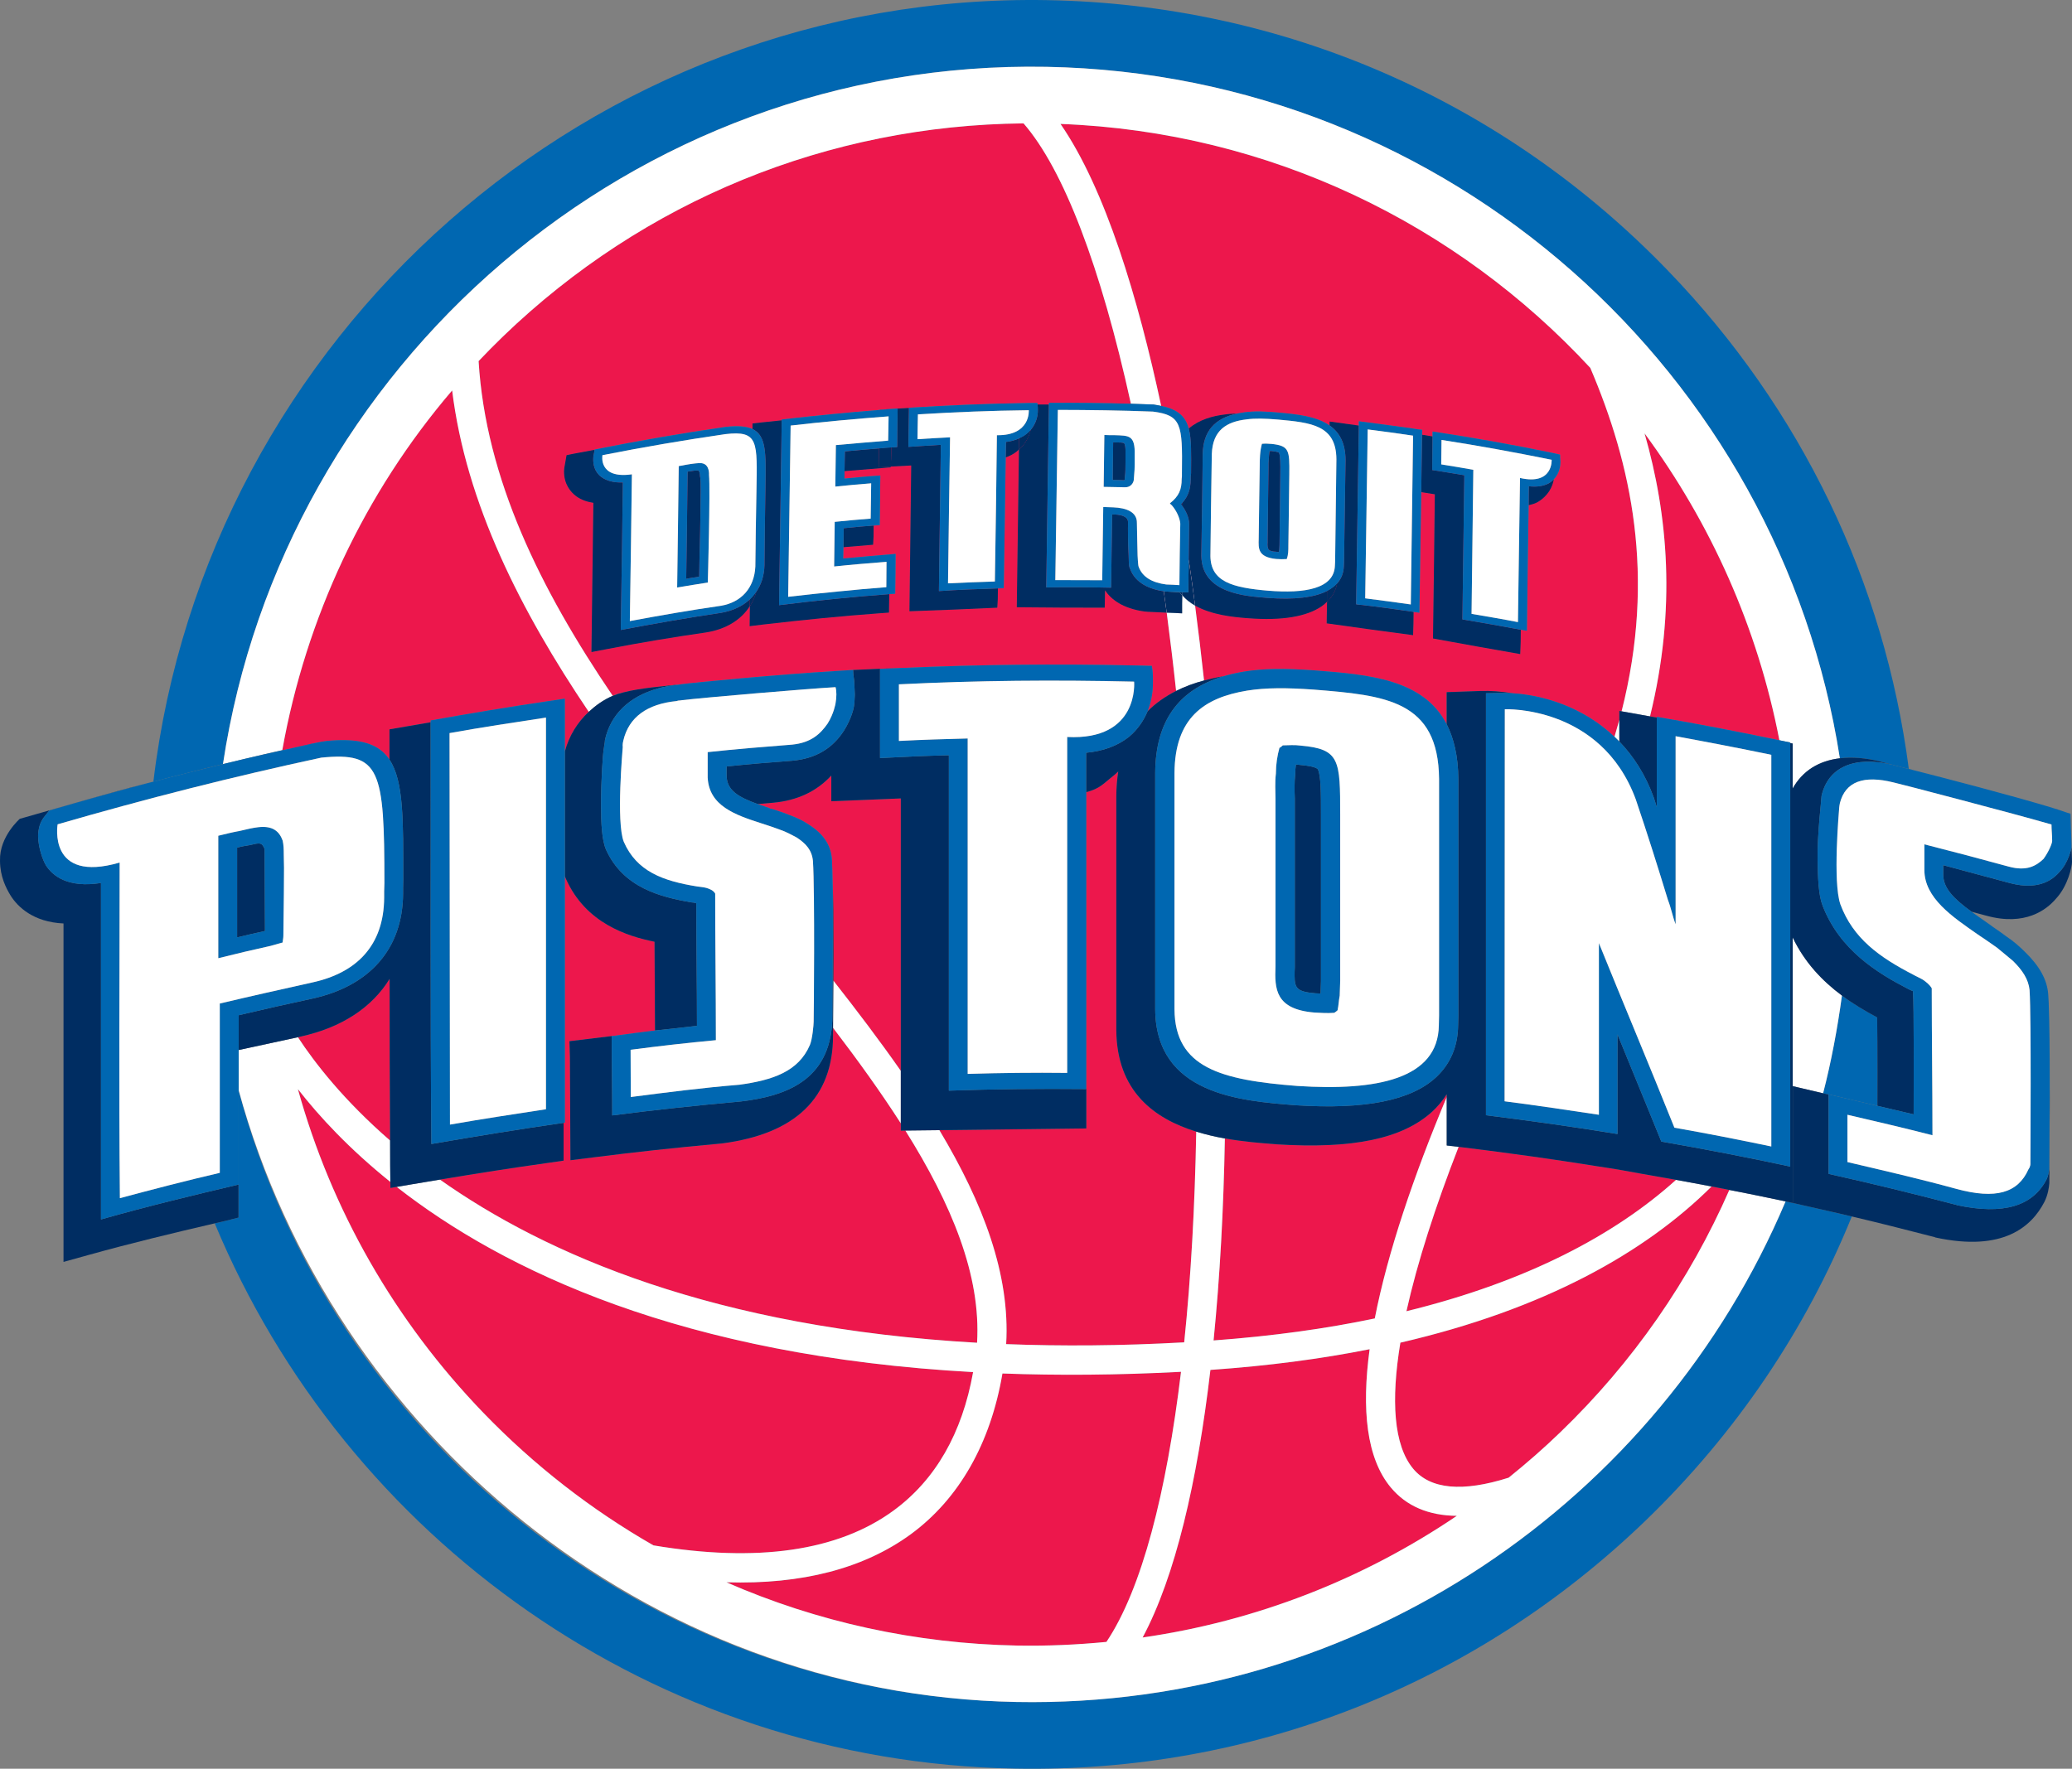 <?xml version="1.0" encoding="UTF-8" standalone="no"?>
<!-- Generator: Adobe Illustrator 13.0.0, SVG Export Plug-In . SVG Version: 6.00 Build 14948)  -->

<svg
   xmlns:dc="http://purl.org/dc/elements/1.1/"
   xmlns:cc="http://creativecommons.org/ns#"
   xmlns:rdf="http://www.w3.org/1999/02/22-rdf-syntax-ns#"
   xmlns:svg="http://www.w3.org/2000/svg"
   xmlns="http://www.w3.org/2000/svg"
   xmlns:sodipodi="http://sodipodi.sourceforge.net/DTD/sodipodi-0.dtd"
   xmlns:inkscape="http://www.inkscape.org/namespaces/inkscape"
   version="1.1"
   id="Layer_1"
   x="0px"
   y="0px"
   width="289.714"
   height="247.381"
   viewBox="0 0 289.714 247.381"
   enable-background="new 0 0 300 250"
   xml:space="preserve"
   inkscape:version="0.48.4 r9939"
   sodipodi:docname="detroit-pistons.svg"><rect x="0" y="0" width="289.714" height="247.381" fill="#808080" stroke="none"/><defs
     id="defs257" /><sodipodi:namedview
     pagecolor="#ffffff"
     bordercolor="#666666"
     borderopacity="1"
     objecttolerance="10"
     gridtolerance="10"
     guidetolerance="10"
     inkscape:pageopacity="0"
     inkscape:pageshadow="2"
     inkscape:window-width="640"
     inkscape:window-height="480"
     id="namedview255"
     showgrid="false"
     inkscape:zoom="0.944"
     inkscape:cx="144.28022"
     inkscape:cy="124.53163"
     inkscape:window-x="65"
     inkscape:window-y="24"
     inkscape:window-maximized="0"
     inkscape:current-layer="Layer_1" /><path
     d="m 116.478,144.855 c 0,8.648 -5.213,13.721 -15.493,15.064 l -0.137,0.014 c -6.729,0.618 -12.203,1.22 -17.765,1.928 l -3.321,0.415 -0.075,-14.449 -0.066,-2.202 v -0.009 c 2.861,-0.345 4.824,-0.574 6.266,-0.752 1.901,-0.265 3.793,-0.499 5.699,-0.733 -0.018,-2.552 -0.053,-9.913 -0.066,-12.416 -3.838,-0.778 -9.604,-2.586 -12.376,-8.768 -0.066,-0.128 -0.11,-0.27 -0.164,-0.42 v 34.479 c -0.071,0.005 -0.124,0.018 -0.177,0.036 v 5.288 l -2.317,0.336 c -4.651,0.649 -9.493,1.401 -14.971,2.316 14.808,10.471 38.423,20.746 75.104,22.819 0.566,-9.427 -3.555,-19.353 -10.028,-29.682 l -0.637,0.009 v -1.017 c -2.812,-4.382 -6.018,-8.834 -9.475,-13.361 v 1.105 z"
     id="path3"
     inkscape:connector-curvature="0"
     style="fill:#ed174c" /><path
     d="m 56.704,101.622 c 1.225,-0.212 2.379,-0.407 3.511,-0.606 v -0.254 c 5.456,-0.973 10.709,-1.855 16.125,-2.653 0.884,-0.144 1.773,-0.263 2.64,-0.398 v 7.389 c 0.593,-2.191 1.738,-4.057 3.343,-5.542 -9.543,-14.15 -17.156,-29.152 -19.102,-44.95 -12.3,14.37 -20.436,31.815 -23.752,50.33 0.221,-0.051 0.459,-0.106 0.685,-0.146 1.026,-0.239 2.631,-0.583 3.409,-0.756 0.212,-0.055 0.362,-0.078 0.424,-0.104 0.318,-0.064 0.624,-0.126 0.942,-0.186 0,0 0.048,-0.009 0.071,-0.022 0.057,0 0.102,-0.015 0.084,-0.015 0.004,0 0.018,0 0.026,0.011 0.195,-0.038 0.469,-0.068 0.557,-0.086 3.763,-0.363 6.208,0.113 7.791,1.466 0,0.004 0,0.004 0.009,0.004 0.106,0.1 0.221,0.201 0.318,0.31 0.018,0.013 0.035,0.026 0.053,0.04 0.08,0.095 0.177,0.199 0.265,0.307 0.027,0.018 0.036,0.047 0.062,0.078 0.106,0.117 0.204,0.259 0.292,0.407 v -4.238 l 2.247,-0.386 z"
     id="path5"
     inkscape:connector-curvature="0"
     style="fill:#ed174c" /><path
     d="m 42.06,144.97 c 0,0 -0.155,0.044 -0.402,0.098 2.356,3.599 6.424,8.843 12.889,14.449 -0.053,-7.587 -0.071,-15.144 -0.071,-22.607 -2.464,4.002 -6.69,6.804 -12.416,8.06"
     id="path7"
     inkscape:connector-curvature="0"
     style="fill:#ed174c" /><path
     d="m 54.581,165.305 c -5.739,-4.612 -9.939,-9.14 -12.928,-12.981 4.678,16.841 13.477,32.352 25.945,45.284 7.114,7.371 15.126,13.579 23.77,18.531 14.489,2.427 25.795,0.822 33.568,-4.864 5.881,-4.307 9.604,-10.828 11.129,-19.37 -40.651,-2.229 -65.655,-14.215 -80.6,-25.905 l -0.875,0.149 -0.009,-0.844 z"
     id="path9"
     inkscape:connector-curvature="0"
     style="fill:#ed174c" /><path
     d="m 234.351,165.017 c -1.632,-0.3 -3.316,-0.597 -5.045,-0.893 l -3.038,-0.549 -3.126,-0.49 c -5.876,-0.942 -11.92,-1.791 -18.469,-2.596 l -0.725,-0.088 c -3.228,8.276 -5.771,16.138 -7.296,22.991 16.9,-4.138 29.192,-10.708 37.699,-18.375"
     id="path11"
     inkscape:connector-curvature="0"
     style="fill:#ed174c" /><path
     d="m 231.658,100.256 c 5.793,0.99 11.368,2.074 17.143,3.278 -3.051,-15.811 -9.617,-30.4 -18.854,-42.922 3.268,11.381 4.471,24.522 0.761,39.583 0.296,0.06 0.61,0.108 0.95,0.168 v -0.107 z"
     id="path13"
     inkscape:connector-curvature="0"
     style="fill:#ed174c" /><path
     d="m 91.943,96.185 c 0,0.013 0,0.049 0.013,0.095 -0.013,-0.021 -0.013,-0.072 -0.013,-0.095"
     id="path15"
     inkscape:connector-curvature="0"
     style="fill:#ed174c" /><path
     d="m 160.38,85.558 c -0.058,-0.009 -0.12,-0.018 -0.177,-0.022 h -0.094 c -3.135,-0.422 -4.748,-1.707 -5.602,-2.971 0,0.223 -0.014,1.156 -0.014,1.156 -0.013,0.42 -0.018,0.851 -0.03,1.271 -4.104,0 -8.202,-0.013 -12.292,-0.062 0.106,-7.353 0.212,-14.715 0.305,-22.063 -0.093,0.08 -0.177,0.166 -0.288,0.256 -0.433,0.362 -0.964,0.634 -1.565,0.851 -0.088,6.144 -0.172,12.117 -0.274,18.292 -0.283,0.004 -0.553,0.018 -0.818,0.029 -0.018,0.946 -0.018,1.525 -0.018,1.525 -0.022,0.385 -0.036,0.778 -0.066,1.172 -4.09,0.19 -8.189,0.363 -12.283,0.498 0,0 0.226,-17.896 0.248,-20.388 -0.672,0.038 -1.875,0.1 -2.865,0.15 -0.014,0.035 -0.014,0.077 -0.014,0.113 0,0.009 -4.187,0.349 -6.451,0.526 -0.009,0.352 -0.009,0.688 -0.009,1.042 1.724,-0.168 3.347,-0.327 5.014,-0.427 -0.026,2.337 -0.057,4.563 -0.08,6.942 -0.287,0.018 -0.575,0.026 -0.853,0.053 0,0.526 0,1.046 -0.013,1.568 -0.027,0.367 -0.044,0.743 -0.062,1.118 0,0 -2.498,0.208 -4.147,0.347 -0.018,0.526 -0.026,1.048 -0.036,1.577 2.538,-0.246 4.904,-0.436 7.331,-0.644 0,1.897 -0.035,3.705 -0.058,5.564 -0.278,0.02 -0.553,0.046 -0.831,0.064 -0.018,0.855 -0.031,1.72 -0.04,2.58 -0.473,0.042 -0.955,0.073 -1.441,0.108 -5.164,0.376 -10.408,0.897 -16.116,1.559 -0.641,0.077 -1.278,0.164 -1.928,0.236 0.013,-0.946 0.022,-1.879 0.035,-2.812 -1.22,1.928 -3.347,3.254 -6.146,3.69 -4.603,0.666 -9.033,1.399 -13.888,2.336 -0.716,0.135 -1.415,0.266 -2.118,0.407 0,0 0.248,-18.712 0.27,-20.872 -0.884,-0.137 -1.685,-0.404 -2.405,-0.924 -0.765,-0.575 -1.715,-1.671 -1.698,-3.504 0.009,-0.141 0.026,-0.285 0.035,-0.435 0,-0.056 0.009,-0.104 0.027,-0.159 0.097,-0.546 0.194,-1.104 0.292,-1.643 0.305,-0.064 0.628,-0.122 0.946,-0.195 0.99,-0.186 1.981,-0.376 2.98,-0.557 v -0.044 c 6.159,-1.229 12.075,-2.255 18.332,-3.166 h 0.027 c 1.702,-0.181 2.883,-0.082 3.714,0.303 v -0.778 c 0.433,-0.046 0.858,-0.095 1.291,-0.146 0.946,-0.1 1.879,-0.19 2.794,-0.294 v -0.117 c 4.678,-0.535 9.108,-0.968 13.707,-1.34 v -0.022 c 0.478,-0.038 0.946,-0.069 1.437,-0.108 0.279,-0.02 0.57,-0.033 0.845,-0.051 0.075,-0.004 0.15,-0.004 0.221,-0.014 v 0.009 c 0.53,-0.033 1.065,-0.064 1.583,-0.086 v -0.026 c 5.66,-0.363 11.027,-0.58 16.784,-0.666 0.349,0 0.743,0 1.167,0.004 0.026,0.058 0.026,0.126 0.026,0.203 h 1.592 v -0.228 c 3.847,-0.026 7.623,0.02 11.465,0.128 -4.223,-19.198 -9.422,-32.786 -15.015,-39.219 -27.293,0.275 -53.031,10.769 -72.773,29.795 -1.171,1.136 -2.317,2.291 -3.422,3.458 0.999,16.437 8.63,31.903 18.756,46.817 0.46,-0.219 0.946,-0.367 1.459,-0.476 2.45,-0.639 5.779,-0.875 7.525,-1.083 l -0.221,0.046 c 0.053,-0.004 0.098,-0.014 0.15,-0.018 0.204,0 0.416,-0.055 0.602,-0.082 2.264,-0.294 13.035,-1.322 21.665,-1.861 0.159,-0.009 0.301,-0.022 0.442,-0.022 0.712,-0.06 1.141,-0.086 1.141,-0.086 l 0.367,-0.018 c 0.142,0 0.296,-0.011 0.446,-0.02 h 0.031 c 2.242,-0.104 4.461,-0.199 6.681,-0.274 10.957,-0.486 21.542,-0.595 32.613,-0.358 0.894,0 1.742,0.058 2.477,0.058 0.154,0.721 0.154,1.404 0.154,2.146 v 0.367 c 0,0.721 -0.093,2.213 -0.751,3.844 1.109,-1.127 2.462,-2.074 3.992,-2.852 -0.397,-3.692 -0.84,-7.339 -1.313,-10.947 -0.916,-0.045 -1.835,-0.081 -2.754,-0.128"
     id="path17"
     inkscape:connector-curvature="0"
     style="fill:#ed174c" /><path
     d="m 107.878,113.118 c 0.88,0.285 1.716,0.544 2.45,0.856 1.198,0.422 1.963,0.833 2.662,1.291 2.061,1.287 3.135,2.803 3.321,4.795 0.048,0.765 0.084,1.937 0.11,3.559 0.088,1.711 0.115,4.639 0.115,10.002 l -0.018,3.523 c 3.343,4.258 6.531,8.472 9.436,12.628 v -38.102 c -2.812,0.122 -9.718,0.398 -9.718,0.398 v -3.599 c -2.052,2.222 -4.762,3.504 -8.145,3.802 0,0 -0.938,0.078 -2.145,0.19 0.518,0.186 1.065,0.367 1.663,0.562 0,0.095 0.146,0.064 0.269,0.095"
     id="path19"
     inkscape:connector-curvature="0"
     style="fill:#ed174c" /><path
     d="m 140.686,187.992 c 7.738,0.301 16.015,0.247 24.893,-0.248 0.946,-9.099 1.494,-19.052 1.685,-29.474 -5.872,-1.813 -11.12,-5.633 -11.178,-14.201 v -32.813 c 0.014,-1.167 0.106,-2.29 0.27,-3.354 -0.177,0.159 -0.354,0.32 -0.539,0.488 l -0.07,0.056 c -1.424,1.107 -1.945,1.87 -3.855,2.341 v 47.04 l -20.542,0.239 c 6.113,10.215 9.91,20.189 9.336,29.926"
     id="path21"
     inkscape:connector-curvature="0"
     style="fill:#ed174c" /><path
     d="m 192.227,184.401 c 1.804,-9.249 5.461,-20.002 10.059,-30.963 v -0.39 c -0.553,0.871 -1.242,1.693 -2.038,2.437 -4.178,3.789 -11.076,5.235 -21.798,4.559 -2.052,-0.164 -4.576,-0.358 -7.185,-0.818 -0.177,9.869 -0.694,19.41 -1.579,28.254 8.234,-0.608 15.737,-1.647 22.541,-3.079"
     id="path23"
     inkscape:connector-curvature="0"
     style="fill:#ed174c" /><path
     d="m 226.419,100.689 v -1.262 c 0,0 0.106,0.022 0.318,0.06 4.815,-18.957 1.354,-34.614 -4.377,-48.035 -18.57,-20.065 -44.781,-33.016 -74.078,-34.119 6.296,9.12 10.872,24.444 14.078,39.444 2.335,0.479 3.387,1.453 3.855,3.164 1.424,-1.236 3.343,-1.773 5.076,-1.972 0.553,-0.082 1.114,-0.11 1.671,-0.119 0.345,-0.071 0.672,-0.13 1.035,-0.181 1.445,-0.195 3.002,-0.126 4.678,0.028 2.617,0.234 5.376,0.506 7.233,1.811 v -0.553 c 1.362,0.199 2.724,0.385 4.09,0.566 v -0.602 c 2.569,0.316 5.01,0.67 7.614,1.021 0.394,0.073 0.796,0.137 1.233,0.168 0,0.237 -0.014,0.462 -0.014,0.694 0.495,0.075 0.978,0.157 1.473,0.239 v -0.691 c 5.642,0.851 11.054,1.811 16.651,2.969 0.425,0.086 0.782,0.177 1.185,0.263 0,0.312 0,0.592 0.04,0.919 v 0.186 c 0,0.424 -0.102,1.508 -0.924,2.35 -0.177,1.003 -0.734,2.303 -2.308,3.214 -0.372,0.203 -0.787,0.307 -1.212,0.407 -0.084,5.9 -0.177,11.622 -0.243,17.566 -0.296,-0.048 -0.57,-0.108 -0.854,-0.148 -0.009,1.063 -0.018,1.725 -0.018,1.725 -0.026,0.562 -0.044,1.119 -0.062,1.68 -4.06,-0.708 -8.127,-1.435 -12.195,-2.182 0,0 0.257,-18.382 0.257,-20.167 -0.623,-0.091 -1.273,-0.195 -1.901,-0.294 -0.079,5.6 -0.163,11.142 -0.256,16.857 -0.271,-0.046 -0.531,-0.082 -0.814,-0.12 0,0.557 -0.004,1.119 -0.021,1.676 -0.018,0.535 -0.035,1.055 -0.049,1.585 -4.032,-0.531 -8.047,-1.083 -12.079,-1.654 0.018,-1.004 0.03,-2.014 0.048,-3.02 -0.216,0.219 -0.464,0.431 -0.729,0.621 -2.108,1.453 -5.544,2.047 -10.275,1.685 -0.11,-0.009 -0.234,-0.013 -0.345,-0.026 -1.716,-0.142 -4.767,-0.422 -7.101,-1.744 0.45,3.413 0.866,6.913 1.255,10.477 0.801,-0.217 1.646,-0.411 2.534,-0.562 0.035,0 0.075,-0.009 0.11,-0.009 0.915,-0.276 1.893,-0.502 2.936,-0.674 2.591,-0.427 5.554,-0.471 9.869,-0.172 l 0.026,0.004 c 7.494,0.583 15.179,1.205 18.446,7.521 v -4.479 l 4.771,-0.166 c 1.304,-0.038 2.829,0.057 4.475,0.325 4.006,0.241 9.688,1.78 14.219,6.086 0.232,-0.793 0.467,-1.58 0.679,-2.36"
     id="path25"
     inkscape:connector-curvature="0"
     style="fill:#ed174c" /><path
     d="m 197.595,205.421 c 2.405,2.887 6.91,3.294 13.348,1.251 2.477,-1.994 4.886,-4.09 7.198,-6.327 10.196,-9.815 18.15,-21.338 23.66,-33.917 -0.827,-0.159 -1.649,-0.327 -2.48,-0.486 -9.325,9.28 -23.452,17.204 -43.517,21.847 -1.331,8.064 -0.946,14.338 1.791,17.632"
     id="path27"
     inkscape:connector-curvature="0"
     style="fill:#ed174c" /><path
     d="m 194.456,208.03 c -3.383,-4.067 -4.099,-10.895 -2.949,-19.326 -6.773,1.353 -14.188,2.334 -22.263,2.896 -1.834,15.657 -4.903,28.855 -9.475,37.424 15.78,-2.281 30.738,-8.082 43.932,-17.014 -3.948,-0.041 -7.057,-1.349 -9.245,-3.98"
     id="path29"
     inkscape:connector-curvature="0"
     style="fill:#ed174c" /><path
     d="m 140.164,192.099 c -1.654,9.749 -6.04,17.505 -12.809,22.479 -6.57,4.798 -15.214,7.044 -25.782,6.726 12.689,5.549 26.471,8.587 40.74,8.852 4.178,0.071 8.304,-0.119 12.394,-0.513 4.965,-7.41 8.396,-20.927 10.43,-37.777 -8.896,0.467 -17.209,0.52 -24.973,0.233"
     id="path31"
     inkscape:connector-curvature="0"
     style="fill:#ed174c" /><path
     d="m 262.468,142.295 c -1.641,-0.885 -3.329,-1.87 -4.921,-3.056 -0.61,4.528 -1.508,9.339 -2.636,13.672 l 0.773,0.181 v -0.035 c 2.335,0.562 4.563,1.074 6.818,1.605 0.009,-1.256 0.009,-3.056 0.009,-4.612 0,-2.904 -0.012,-5.946 -0.043,-7.755"
     id="path33"
     inkscape:connector-curvature="0"
     style="fill:#0067b1" /><path
     d="m 31.174,106.866 c 8.427,-55.804 57.223,-98.571 115.145,-97.521 56.339,1.028 102.548,42.835 110.936,96.709 1.688,-0.208 3.599,-0.062 5.721,0.462 v 0.013 c 0.142,0.046 1.42,0.38 1.628,0.431 0.035,0.009 0.093,0.018 0.142,0.026 h -0.027 c 0.598,0.155 1.345,0.345 2.176,0.557 -3.396,-26.083 -15.007,-50.336 -33.656,-69.669 -22.952,-23.808 -53.748,-37.249 -86.746,-37.853 C 82.539,-1.145 28.888,47.133 21.447,109.324 c 1.667,-0.44 3.356,-0.869 5.023,-1.287 1.582,-0.415 3.139,-0.809 4.704,-1.171"
     id="path35"
     inkscape:connector-curvature="0"
     style="fill:#0067b1" /><path
     d="m 250.671,168.246 v -2.667 c 0,0.005 -0.013,0.005 -0.013,0.022 v 2.645 l -0.991,-0.213 c -17.654,41.81 -59.434,70.891 -107.504,70.011 -52.13,-0.946 -95.956,-37.446 -108.792,-85.494 v 13.122 c -0.013,0.005 -0.013,0.005 -0.022,0.005 v 4.59 0.026 l -1.724,0.438 c -0.54,0.119 -1.07,0.252 -1.601,0.371 18.313,43.985 61.361,75.348 111.97,76.258 32.988,0.61 64.258,-11.703 88.071,-34.66 12.69,-12.252 22.431,-26.715 28.864,-42.562 -1.985,-0.473 -4.002,-0.928 -6.177,-1.419 l -2.081,-0.473 z"
     id="path37"
     inkscape:connector-curvature="0"
     style="fill:#0067b1" /><path
     d="m 116.509,138.333 -0.031,5.417 c 3.458,4.527 6.663,8.979 9.475,13.361 v -7.34 c -2.905,-4.156 -6.093,-8.37 -9.436,-12.628 l -0.008,1.19 z"
     id="path39"
     inkscape:connector-curvature="0"
     style="fill:#ffffff" /><path
     d="m 241.801,166.428 c -5.51,12.579 -13.464,24.102 -23.66,33.917 -2.313,2.237 -4.722,4.333 -7.198,6.327 -6.438,2.043 -10.942,1.636 -13.348,-1.251 -2.737,-3.294 -3.122,-9.568 -1.791,-17.633 20.064,-4.643 34.191,-12.566 43.517,-21.847 -1.623,-0.314 -3.272,-0.615 -4.97,-0.925 -8.507,7.667 -20.799,14.237 -37.698,18.376 1.525,-6.854 4.068,-14.715 7.296,-22.991 l -1.663,-0.195 v -6.769 c -4.598,10.961 -8.255,21.714 -10.059,30.963 -6.805,1.433 -14.308,2.472 -22.541,3.078 0.885,-8.844 1.402,-18.385 1.579,-28.254 -1.331,-0.229 -2.68,-0.548 -4.002,-0.955 -0.19,10.422 -0.738,20.375 -1.685,29.474 -8.878,0.495 -17.155,0.549 -24.893,0.248 0.575,-9.736 -3.223,-19.711 -9.338,-29.925 l -4.758,0.053 c 6.473,10.329 10.594,20.255 10.028,29.682 -36.681,-2.073 -60.296,-12.349 -75.104,-22.819 -1.233,0.199 -2.502,0.411 -3.812,0.637 l -2.237,0.381 c 14.945,11.69 39.949,23.677 80.6,25.905 -1.525,8.542 -5.248,15.063 -11.129,19.37 -7.773,5.687 -19.079,7.291 -33.568,4.864 -8.644,-4.952 -16.656,-11.16 -23.77,-18.531 -12.469,-12.933 -21.268,-28.443 -25.945,-45.284 2.989,3.842 7.189,8.369 12.928,12.981 l -0.026,-2.321 c 0,-1.159 -0.009,-2.309 -0.009,-3.467 -6.464,-5.606 -10.532,-10.851 -12.889,-14.449 -2.131,0.469 -6.835,1.477 -8.286,1.79 v 2.162 3.454 c 13.057,47.734 56.887,84.623 108.792,85.569 48.07,0.88 89.85,-28.201 107.504,-70.011 l -2.25,-0.473 c -1.874,-0.393 -3.736,-0.765 -5.615,-1.131 m -99.488,63.727 c -14.269,-0.265 -28.05,-3.303 -40.74,-8.852 10.567,0.318 19.211,-1.928 25.782,-6.726 6.769,-4.974 11.155,-12.729 12.809,-22.479 7.764,0.287 16.077,0.234 24.972,-0.234 -2.033,16.851 -5.465,30.367 -10.43,37.777 -4.089,0.395 -8.215,0.585 -12.393,0.514 m 17.456,-1.132 c 4.571,-8.568 7.641,-21.767 9.475,-37.424 8.074,-0.562 15.489,-1.543 22.263,-2.896 -1.149,8.432 -0.434,15.259 2.949,19.326 2.188,2.631 5.297,3.939 9.245,3.979 -13.193,8.933 -28.151,14.734 -43.932,17.015"
     id="path41"
     inkscape:connector-curvature="0"
     style="fill:#ffffff" /><path
     d="m 165.313,83.255 c -0.018,0.389 -0.018,0.761 -0.026,1.146 v 1.379 c -0.716,-0.036 -1.437,-0.062 -2.153,-0.093 0.474,3.608 0.916,7.255 1.313,10.947 1.176,-0.59 2.48,-1.083 3.908,-1.459 -0.389,-3.563 -0.805,-7.063 -1.255,-10.477 -0.673,-0.389 -1.291,-0.859 -1.787,-1.443"
     id="path43"
     inkscape:connector-curvature="0"
     style="fill:#ffffff" /><path
     d="m 250.658,131.114 v 34.487 c 0,-0.018 0.013,-0.018 0.013,-0.022 v -10.611 -3.055 l 4.24,0.999 c 1.128,-4.333 2.025,-9.144 2.636,-13.672 -2.724,-2.025 -5.201,-4.603 -6.889,-8.126"
     id="path45"
     inkscape:connector-curvature="0"
     style="fill:#ffffff" /><path
     d="m 225.742,103.05 c 0.226,0.216 0.456,0.433 0.677,0.659 v -3.02 c -0.212,0.78 -0.447,1.567 -0.677,2.361"
     id="path47"
     inkscape:connector-curvature="0"
     style="fill:#ffffff" /><path
     d="m 63.221,54.608 c 1.946,15.798 9.56,30.8 19.101,44.949 0.955,-0.882 2.052,-1.687 3.352,-2.235 -10.125,-14.914 -17.757,-30.38 -18.756,-46.817 1.105,-1.167 2.25,-2.321 3.422,-3.458 19.742,-19.026 45.48,-29.52 72.774,-29.792 5.593,6.433 10.792,20.021 15.015,39.219 1.025,0.035 2.074,0.066 3.112,0.104 h 0.066 c 0.027,0 0.063,0.022 0.084,0.022 0.358,0.051 0.668,0.108 0.969,0.177 -3.206,-15 -7.782,-30.325 -14.078,-39.444 29.297,1.103 55.508,14.054 74.078,34.119 5.73,13.421 9.192,29.078 4.377,48.035 0.602,0.108 2.052,0.363 3.971,0.709 3.71,-15.062 2.507,-28.202 -0.761,-39.583 9.236,12.522 15.803,27.111 18.854,42.922 0.509,0.108 0.999,0.212 1.517,0.316 v 0.073 l 0.341,0.073 v 6.288 c 0.663,-1.198 1.573,-2.191 2.728,-2.925 1.119,-0.701 2.41,-1.127 3.869,-1.304 -8.388,-53.874 -54.597,-95.682 -110.936,-96.709 -57.922,-1.05 -106.718,41.717 -115.145,97.521 0.301,-0.064 0.606,-0.146 0.906,-0.212 0.69,-0.168 1.38,-0.336 2.083,-0.504 1.76,-0.416 3.524,-0.855 5.306,-1.236 3.315,-18.511 11.451,-35.929 23.751,-50.308"
     id="path49"
     inkscape:connector-curvature="0"
     style="fill:#ffffff" /><path
     d="m 33.349,170.292 v -0.026 -4.59 c -6.424,1.512 -12.805,3.056 -19.229,4.877 v -47.058 c -4.718,0.742 -6.796,-1.057 -7.698,-2.459 -0.425,-0.718 -1.066,-2.427 -1.097,-4.121 0.031,-0.973 0.243,-1.881 0.827,-2.62 0.27,-0.323 0.464,-0.617 0.774,-0.946 4.634,-1.351 9.21,-2.622 13.738,-3.827 -5.531,1.413 -11.178,3.089 -17.098,4.773 l -0.796,0.225 c 0,0 -2.861,2.487 -2.768,5.819 v 0.135 c 0.026,2.105 0.805,3.688 1.512,4.833 0.964,1.503 3.108,3.656 7.366,3.851 v 47.337 l 3.422,-0.95 c 5.996,-1.672 12.009,-3.117 17.722,-4.444 0.53,-0.119 1.061,-0.252 1.601,-0.371 l 1.724,-0.438 z"
     id="path51"
     inkscape:connector-curvature="0"
     style="fill:#002d62" /><path
     d="m 26.469,108.038 c 1.658,-0.424 3.316,-0.831 4.979,-1.236 -0.097,0.029 -0.186,0.046 -0.274,0.064 -1.565,0.362 -3.122,0.756 -4.705,1.172"
     id="path53"
     inkscape:connector-curvature="0"
     style="fill:#002d62" /><path
     d="m 42.06,144.97 c 5.726,-1.256 9.953,-4.059 12.416,-8.061 0,7.464 0.018,15.021 0.071,22.607 0,1.158 0.009,2.308 0.009,3.467 l 0.026,2.321 0.009,0.844 0.875,-0.149 2.237,-0.381 c 1.309,-0.226 2.578,-0.438 3.812,-0.637 5.479,-0.915 10.32,-1.667 14.971,-2.316 l 2.317,-0.336 v -5.288 c -6.217,0.897 -12.27,1.888 -18.491,2.962 -0.159,-19.928 -0.062,-39.062 -0.097,-58.987 -1.132,0.199 -2.286,0.394 -3.511,0.606 l -2.246,0.385 v 4.238 c 1.999,2.984 1.928,8.485 1.928,16.822 0,0.372 -0.026,0.716 -0.026,1.079 v 0.871 c -0.058,7.711 -4.669,12.862 -12.597,14.631 -3.501,0.752 -6.867,1.512 -10.391,2.344 v 4.867 c 2.264,-0.49 6.973,-1.503 8.286,-1.79 0.247,-0.055 0.402,-0.099 0.402,-0.099"
     id="path55"
     inkscape:connector-curvature="0"
     style="fill:#002d62" /><path
     d="m 40.154,104.792 c 1.189,-0.276 2.388,-0.543 3.595,-0.811 -0.053,0.024 -0.124,0.038 -0.186,0.055 -0.778,0.172 -2.383,0.517 -3.409,0.756"
     id="path57"
     inkscape:connector-curvature="0"
     style="fill:#002d62" /><path
     d="m 226.419,100.689 v 3.02 c 1.95,2.025 3.647,4.596 4.828,7.866 0.129,0.458 0.283,0.833 0.411,1.318 v -12.528 c -0.34,-0.06 -0.654,-0.108 -0.95,-0.168 -1.919,-0.347 -3.369,-0.601 -3.971,-0.709 -0.212,-0.038 -0.318,-0.06 -0.318,-0.06 v 1.261 z"
     id="path59"
     inkscape:connector-curvature="0"
     style="fill:#002d62" /><path
     d="m 289.642,118.008 v -0.139 c 0,0.226 0.004,0.458 0.004,0.683 0,0.058 -0.469,2.169 -1.667,3.378 -1.592,1.879 -4.019,2.392 -7.114,1.535 -3.063,-0.823 -6.088,-1.625 -9.152,-2.458 v 1.317 c 0,1.923 1.477,3.382 3.953,5.191 1.074,0.287 2.052,0.549 2.052,0.549 5.447,1.512 8.444,-0.827 9.754,-2.37 -0.045,0.049 -0.08,0.097 -0.129,0.142 l 0.142,-0.155 c -0.013,0 -0.013,0.009 -0.013,0.014 0,-0.005 0.013,-0.014 0.013,-0.014 1.693,-1.83 2.229,-4.519 2.229,-5.149 l -0.072,-2.524 z"
     id="path61"
     inkscape:connector-curvature="0"
     style="fill:#002d62" /><path
     d="m 262.975,106.517 c -2.122,-0.524 -4.032,-0.67 -5.721,-0.462 -1.459,0.177 -2.75,0.604 -3.869,1.304 -1.154,0.734 -2.064,1.727 -2.728,2.925 v -6.288 l -0.341,-0.073 v 59.237 c -6.018,-1.3 -11.837,-2.414 -18.026,-3.498 0,0 -3.334,-8.184 -6.128,-14.984 v 13.928 c -6.138,-1.003 -12.23,-1.856 -18.39,-2.626 v -58.961 -0.055 c 0.721,-0.026 2.104,-0.031 2.104,-0.031 0.518,-0.016 1.065,0 1.646,0.031 -1.646,-0.268 -3.171,-0.362 -4.475,-0.325 l -4.771,0.166 v 4.479 c 0.995,1.961 1.609,4.45 1.637,7.66 v 33.082 c 0,0 -0.036,1.37 -0.036,1.41 -0.039,2.932 -1.083,5.372 -3.086,7.238 -3.511,3.245 -9.908,4.527 -19.592,3.908 -7.804,-0.605 -19.592,-1.525 -19.676,-13.424 v -33.097 c 0.063,-7.114 3.162,-11.542 9.476,-13.457 -0.035,0 -0.075,0.009 -0.11,0.009 -0.889,0.15 -1.733,0.345 -2.534,0.562 -1.428,0.376 -2.732,0.869 -3.908,1.459 -1.53,0.778 -2.883,1.725 -3.992,2.852 -0.5,1.194 -1.287,2.467 -2.587,3.564 -1.627,1.289 -3.652,2.009 -6.005,2.23 v 47.038 c -6.481,-0.062 -12.729,0 -19.189,0.221 v -46.91 c -3.374,0.082 -6.385,0.221 -9.625,0.394 V 93.564 c 0.973,-0.056 1.937,-0.095 2.914,-0.135 -2.219,0.075 -4.439,0.17 -6.681,0.274 0,0.716 0.181,1.346 0.181,2.056 0,0.491 0.062,0.915 0.062,1.373 0,0.462 -0.062,0.864 -0.062,1.253 v 0.091 c 0,0.038 -0.035,0.055 -0.035,0.055 0,0.429 -0.363,1.955 -1.406,3.635 -1.627,2.544 -4.006,3.944 -7.26,4.233 -3.068,0.221 -6.066,0.479 -9.166,0.798 v 1.285 c 0.022,2.069 1.663,3.007 4.351,3.979 1.207,-0.113 2.145,-0.19 2.145,-0.19 3.382,-0.298 6.093,-1.581 8.145,-3.802 v 3.599 c 0,0 6.906,-0.276 9.718,-0.398 v 38.102 7.34 1.017 l 0.637,-0.009 4.758,-0.053 20.542,-0.239 v -47.04 c 1.91,-0.471 2.432,-1.233 3.855,-2.341 l 0.07,-0.056 c 0.186,-0.168 0.362,-0.329 0.539,-0.488 -0.163,1.063 -0.256,2.187 -0.27,3.354 v 32.813 c 0.058,8.568 5.306,12.389 11.178,14.201 1.322,0.407 2.671,0.726 4.002,0.955 2.608,0.46 5.133,0.654 7.185,0.818 10.722,0.677 17.62,-0.77 21.798,-4.559 0.796,-0.743 1.485,-1.565 2.038,-2.437 v 0.39 6.769 l 1.663,0.195 0.725,0.088 c 6.549,0.805 12.593,1.653 18.469,2.596 l 3.126,0.49 3.038,0.549 c 1.729,0.296 3.413,0.593 5.045,0.893 1.697,0.31 3.347,0.61 4.97,0.925 0.831,0.159 1.653,0.327 2.48,0.486 1.879,0.366 3.74,0.738 5.615,1.132 l 2.25,0.473 0.991,0.213 v -2.645 -34.487 c 1.688,3.523 4.165,6.102 6.889,8.126 1.592,1.186 3.28,2.171 4.921,3.056 0.031,1.809 0.044,4.851 0.044,7.755 0,1.557 0,3.356 -0.009,4.612 1.658,0.38 3.325,0.778 5.071,1.193 0,-3.431 0.063,-15.431 -0.097,-17.199 0,-0.071 -0.159,-0.093 -0.222,-0.124 -0.114,-0.062 -0.31,-0.146 -0.424,-0.199 -4.378,-2.264 -9.591,-5.465 -11.982,-11.642 -0.593,-1.508 -0.663,-3.909 -0.708,-6.433 -0.062,-3.496 0.553,-8.512 0.553,-8.947 0.885,-3.902 4.408,-5.664 9.909,-4.351 -0.208,-0.051 -1.486,-0.385 -1.628,-0.431 v -0.014 z"
     id="path63"
     inkscape:connector-curvature="0"
     style="fill:#002d62" /><path
     d="m 264.661,106.983 c 0.189,0.06 1.272,0.323 2.913,0.738 -0.229,-0.055 -0.46,-0.108 -0.681,-0.177 -0.831,-0.212 -1.578,-0.402 -2.176,-0.557 -0.021,0 -0.043,0 -0.056,-0.004"
     id="path65"
     inkscape:connector-curvature="0"
     style="fill:#002d62" /><path
     d="m 287.63,113.186 -0.513,-0.15 c 0.558,0.168 1.114,0.367 1.676,0.548 l -1.163,-0.398 z"
     id="path67"
     inkscape:connector-curvature="0"
     style="fill:#002d62" /><path
     d="m 289.501,113.829 h -0.009 c 0,0.977 0.066,1.955 0.11,2.947 l -0.101,-2.947 z"
     id="path69"
     inkscape:connector-curvature="0"
     style="fill:#002d62" /><path
     d="m 286.441,139.983 c 0.013,0.212 0.018,0.429 0.026,0.659 10e-4,-0.217 0.013,-0.438 -0.026,-0.659"
     id="path71"
     inkscape:connector-curvature="0"
     style="fill:#002d62" /><path
     d="m 286.529,163.492 c 0,0 -0.062,0.854 -0.389,1.49 -1.937,3.719 -6.04,4.97 -12.54,3.568 0.036,0 -0.021,-0.022 -0.021,-0.022 -6.173,-1.609 -11.744,-2.979 -17.895,-4.346 v -11.09 l -0.773,-0.181 -4.24,-0.999 v 3.055 10.611 2.667 l 2.083,0.473 c 2.175,0.491 4.191,0.946 6.177,1.419 3.745,0.885 7.344,1.796 11.558,2.883 l 0.049,0.018 0.084,0.04 c 9.515,2.061 13.454,-1.561 15.219,-4.952 0.535,-1.034 0.667,-2.197 0.689,-2.524 l 0.014,-0.102 0.021,-4.063 0.04,-7.959 c 0,-0.38 0,-0.849 -0.004,-1.349 -0.005,4.63 -0.071,9.06 -0.071,11.279 v 0.084 z"
     id="path73"
     inkscape:connector-curvature="0"
     style="fill:#002d62" /><path
     d="m 35.79,118.008 c -0.58,0.142 -1.194,0.263 -1.769,0.345 -0.314,0.086 -0.593,0.113 -0.867,0.199 v 12.553 c 1.317,-0.318 2.573,-0.606 3.895,-0.894 0,-1.459 -0.057,-11.12 -0.057,-11.492 -0.313,-0.689 -0.468,-0.824 -1.202,-0.711"
     id="path75"
     inkscape:connector-curvature="0"
     style="fill:#002d62" /><path
     d="m 181.637,106.97 -0.07,-0.009 h -0.053 c -0.106,-0.022 -0.213,-0.022 -0.314,-0.022 -0.058,0.416 -0.093,0.838 -0.093,1.262 v 0.172 l -0.026,0.164 c -0.044,0.411 -0.066,0.855 -0.066,1.313 0,0.307 0,0.619 0,0.937 l 0.031,0.9 v 23.476 0.097 c -0.031,0.469 -0.031,0.876 -0.031,1.229 0,1.777 0.394,2.229 2.958,2.44 0.133,0.005 0.518,0.022 0.518,0.022 h 0.154 c 0,-0.322 0.058,-1.737 0.058,-1.737 v -23.213 c 0,-2.962 0,-5.524 -0.425,-6.38 -0.19,-0.366 -1.535,-0.556 -2.641,-0.651"
     id="path77"
     inkscape:connector-curvature="0"
     style="fill:#002d62" /><path
     d="m 97.36,126.321 0,0 c 0.022,0 0.035,0 0,0"
     id="path79"
     inkscape:connector-curvature="0"
     style="fill:#002d62" /><path
     d="m 79.143,122.947 c 2.772,6.182 8.538,7.989 12.376,8.768 0.026,2.9 0.053,10.254 0.066,12.416 1.932,-0.203 3.869,-0.425 5.867,-0.654 0,-5.801 -0.093,-11.342 -0.093,-17.155 -0.049,0.004 -0.212,0.004 -0.212,-0.058 -0.146,-0.022 -0.274,-0.049 -0.424,-0.049 -4.391,-0.743 -9.59,-2.069 -11.987,-7.377 -0.575,-1.317 -0.699,-3.663 -0.699,-6.23 0,-3.409 0.23,-6.933 0.394,-7.983 v 0.204 c 0,-0.46 0.155,-0.896 0.155,-1.322 0.77,-3.572 3.387,-6.093 7.371,-7.203 0.018,0 0.031,-0.009 0.049,-0.018 0.765,-0.208 1.574,-0.372 2.432,-0.475 l 0.221,-0.046 c -1.747,0.208 -5.076,0.444 -7.525,1.083 -0.54,0.13 -1.035,0.298 -1.459,0.476 -1.3,0.548 -2.396,1.353 -3.352,2.235 -1.605,1.485 -2.75,3.352 -3.343,5.542 v 17.427 c 0.052,0.149 0.096,0.291 0.163,0.419 m 12.813,-26.666 c -0.013,-0.046 -0.013,-0.082 -0.013,-0.095 0,0.022 0,0.073 0.013,0.095"
     id="path81"
     inkscape:connector-curvature="0"
     style="fill:#002d62" /><path
     d="m 79.62,145.624 0.066,2.202 0.075,14.449 3.321,-0.415 c 5.562,-0.708 11.036,-1.31 17.765,-1.928 l 0.137,-0.014 c 10.28,-1.344 15.493,-6.416 15.493,-15.064 v -1.104 l 0.031,-5.417 0.009,-1.189 0.018,-3.523 c 0,-5.363 -0.026,-8.291 -0.115,-10.002 0.035,1.786 0.035,4.126 0.035,7.079 0,3.175 -0.062,6.81 -0.062,11.244 0,8.768 -5.898,11.314 -12.902,12.123 0.035,-0.004 -0.027,0 -0.027,0 -6.155,0.558 -11.863,1.163 -17.863,1.941 0,-3.749 -0.071,-7.375 -0.071,-11.098 0.071,-0.009 0.15,-0.018 0.217,-0.026 -3.107,0.371 -6.127,0.742 -6.127,0.742"
     id="path83"
     inkscape:connector-curvature="0"
     style="fill:#002d62" /><path
     d="m 157.373,63.641 v -0.199 c 0.035,-1.209 -0.168,-1.433 -0.203,-1.459 -0.142,-0.091 -0.717,-0.113 -1.203,-0.108 h -0.15 c -0.062,0 -0.106,-0.018 -0.172,-0.018 -0.031,1.771 -0.031,3.486 -0.054,5.271 0.544,-0.009 1.065,0.018 1.614,0.04 0.062,-0.055 0.062,-0.113 0.062,-0.168 v -0.027 c 0,-0.113 0.026,-0.221 0.026,-0.338 0.08,-0.734 0.063,-0.929 0.08,-2.061 v -0.933 z"
     id="path85"
     inkscape:connector-curvature="0"
     style="fill:#ed174c" /><path
     d="m 157.373,63.641 v -0.199 c 0.035,-1.209 -0.168,-1.433 -0.203,-1.459 -0.142,-0.091 -0.717,-0.113 -1.203,-0.108 h -0.15 c -0.062,0 -0.106,-0.018 -0.172,-0.018 -0.031,1.771 -0.031,3.486 -0.054,5.271 0.544,-0.009 1.065,0.018 1.614,0.04 0.062,-0.055 0.062,-0.113 0.062,-0.168 v -0.027 c 0,-0.113 0.026,-0.221 0.026,-0.338 0.08,-0.734 0.063,-0.929 0.08,-2.061 v -0.933 z"
     id="path87"
     inkscape:connector-curvature="0"
     style="fill:#002d62" /><path
     d="m 157.983,79.466 c -0.089,-0.11 -0.15,-0.288 -0.173,-1.775 0,-0.177 -0.022,-0.314 -0.022,-0.513 -0.062,-1.068 -0.088,-3.301 -0.062,-4.061 0,-0.281 0.062,-1.105 -2.047,-1.167 h -0.173 c -0.062,3.478 -0.093,6.774 -0.146,10.245 -3.056,-0.071 -6.04,-0.088 -9.068,-0.04 0.11,-8.662 0.256,-16.943 0.371,-25.581 h -1.592 c 0.035,0.234 0.044,0.484 0.044,0.719 v 0.172 c 0,0.458 -0.114,1.649 -1.025,2.699 -0.212,0.842 -0.659,1.837 -1.614,2.704 -0.093,7.348 -0.199,14.71 -0.305,22.063 4.09,0.049 8.188,0.062 12.292,0.062 0.013,-0.42 0.018,-0.851 0.03,-1.271 0,0 0.014,-0.933 0.014,-1.156 0.854,1.264 2.467,2.549 5.602,2.971 h 0.094 c 0.057,0.004 0.119,0.013 0.177,0.022 0.919,0.046 1.839,0.082 2.754,0.128 -0.123,-0.988 -0.265,-1.999 -0.406,-2.985 -2.535,-0.384 -4.153,-1.481 -4.745,-3.236"
     id="path89"
     inkscape:connector-curvature="0"
     style="fill:#ed174c" /><path
     d="m 157.983,79.466 c -0.089,-0.11 -0.15,-0.288 -0.173,-1.775 0,-0.177 -0.022,-0.314 -0.022,-0.513 -0.062,-1.068 -0.088,-3.301 -0.062,-4.061 0,-0.281 0.062,-1.105 -2.047,-1.167 h -0.173 c -0.062,3.478 -0.093,6.774 -0.146,10.245 -3.056,-0.071 -6.04,-0.088 -9.068,-0.04 0.11,-8.662 0.256,-16.943 0.371,-25.581 h -1.592 c 0.035,0.234 0.044,0.484 0.044,0.719 v 0.172 c 0,0.458 -0.114,1.649 -1.025,2.699 -0.212,0.842 -0.659,1.837 -1.614,2.704 -0.093,7.348 -0.199,14.71 -0.305,22.063 4.09,0.049 8.188,0.062 12.292,0.062 0.013,-0.42 0.018,-0.851 0.03,-1.271 0,0 0.014,-0.933 0.014,-1.156 0.854,1.264 2.467,2.549 5.602,2.971 h 0.094 c 0.057,0.004 0.119,0.013 0.177,0.022 0.919,0.046 1.839,0.082 2.754,0.128 -0.123,-0.988 -0.265,-1.999 -0.406,-2.985 -2.535,-0.384 -4.153,-1.481 -4.745,-3.236"
     id="path91"
     inkscape:connector-curvature="0"
     style="fill:#002d62" /><path
     d="m 162.974,82.733 c 0,-0.022 -0.021,0 -0.058,0 -0.062,-0.009 -0.123,-0.018 -0.189,-0.031 0.142,0.986 0.283,1.997 0.406,2.985 0.717,0.031 1.438,0.057 2.153,0.093 v -1.38 c 0.009,-0.385 0.009,-0.756 0.026,-1.146 -0.132,-0.141 -0.256,-0.29 -0.362,-0.449 -0.653,-0.017 -1.308,-0.041 -1.976,-0.072"
     id="path93"
     inkscape:connector-curvature="0"
     style="fill:#ffffff" /><path
     d="m 162.974,82.733 c 0,-0.022 -0.021,0 -0.058,0 -0.062,-0.009 -0.123,-0.018 -0.189,-0.031 0.142,0.986 0.283,1.997 0.406,2.985 0.717,0.031 1.438,0.057 2.153,0.093 v -1.38 c 0.009,-0.385 0.009,-0.756 0.026,-1.146 -0.132,-0.141 -0.256,-0.29 -0.362,-0.449 -0.653,-0.017 -1.308,-0.041 -1.976,-0.072"
     id="path95"
     inkscape:connector-curvature="0"
     style="fill:#002d62" /><path
     d="m 188.137,64.379 c -0.07,4.826 -0.146,9.427 -0.212,14.253 0,0.194 -0.026,0.402 -0.026,0.597 -0.036,0.951 -0.372,1.758 -0.965,2.403 -0.186,0.971 -0.654,1.826 -1.384,2.531 -0.018,1.006 -0.03,2.016 -0.048,3.02 4.032,0.57 8.047,1.123 12.079,1.654 0.014,-0.531 0.031,-1.05 0.049,-1.585 0.018,-0.557 0.021,-1.119 0.021,-1.676 -2.675,-0.389 -5.301,-0.756 -8.029,-1.054 0.115,-8.457 0.261,-16.548 0.376,-25.001 -1.366,-0.181 -2.728,-0.367 -4.09,-0.566 v 0.553 c 1.354,0.941 2.229,2.426 2.229,4.871"
     id="path97"
     inkscape:connector-curvature="0"
     style="fill:#ed174c" /><path
     d="m 188.137,64.379 c -0.07,4.826 -0.146,9.427 -0.212,14.253 0,0.194 -0.026,0.402 -0.026,0.597 -0.036,0.951 -0.372,1.758 -0.965,2.403 -0.186,0.971 -0.654,1.826 -1.384,2.531 -0.018,1.006 -0.03,2.016 -0.048,3.02 4.032,0.57 8.047,1.123 12.079,1.654 0.014,-0.531 0.031,-1.05 0.049,-1.585 0.018,-0.557 0.021,-1.119 0.021,-1.676 -2.675,-0.389 -5.301,-0.756 -8.029,-1.054 0.115,-8.457 0.261,-16.548 0.376,-25.001 -1.366,-0.181 -2.728,-0.367 -4.09,-0.566 v 0.553 c 1.354,0.941 2.229,2.426 2.229,4.871"
     id="path99"
     inkscape:connector-curvature="0"
     style="fill:#002d62" /><path
     d="m 140.659,61.815 c -0.013,0.734 -0.026,1.446 -0.036,2.16 0.602,-0.217 1.132,-0.489 1.565,-0.851 0.11,-0.091 0.194,-0.177 0.288,-0.256 0.013,-0.522 0.018,-1.028 0.031,-1.554 -0.565,0.249 -1.185,0.426 -1.848,0.501"
     id="path101"
     inkscape:connector-curvature="0"
     style="fill:#ed174c" /><path
     d="m 140.659,61.815 c -0.013,0.734 -0.026,1.446 -0.036,2.16 0.602,-0.217 1.132,-0.489 1.565,-0.851 0.11,-0.091 0.194,-0.177 0.288,-0.256 0.013,-0.522 0.018,-1.028 0.031,-1.554 -0.565,0.249 -1.185,0.426 -1.848,0.501"
     id="path103"
     inkscape:connector-curvature="0"
     style="fill:#002d62" /><path
     d="m 125.29,57.148 c -0.274,0.018 -0.566,0.031 -0.845,0.051 -0.491,0.04 -0.959,0.071 -1.437,0.108 v 0.022 c 0.416,-0.038 0.836,-0.073 1.26,-0.104 0.337,-0.017 0.695,-0.055 1.022,-0.077"
     id="path105"
     inkscape:connector-curvature="0"
     style="fill:#ed174c" /><path
     d="m 125.29,57.148 c -0.274,0.018 -0.566,0.031 -0.845,0.051 -0.491,0.04 -0.959,0.071 -1.437,0.108 v 0.022 c 0.416,-0.038 0.836,-0.073 1.26,-0.104 0.337,-0.017 0.695,-0.055 1.022,-0.077"
     id="path107"
     inkscape:connector-curvature="0"
     style="fill:#002d62" /><path
     d="m 131.551,62.215 c -1.539,0.095 -3.006,0.179 -4.537,0.29 0.027,-1.826 0.058,-3.599 0.08,-5.447 -0.517,0.022 -1.052,0.053 -1.583,0.086 -0.027,1.828 -0.062,3.585 -0.062,5.378 -0.279,0.027 -0.557,0.044 -0.845,0.062 0,0.557 0,1.114 -0.018,1.671 -0.018,0.332 -0.031,0.666 -0.04,0.997 0.99,-0.051 2.193,-0.113 2.865,-0.15 -0.022,2.492 -0.248,20.388 -0.248,20.388 4.094,-0.135 8.193,-0.308 12.283,-0.498 0.031,-0.394 0.044,-0.787 0.066,-1.172 0,0 0,-0.579 0.018,-1.525 -2.777,0.08 -5.514,0.186 -8.25,0.376 0.09,-6.942 0.174,-13.521 0.271,-20.456"
     id="path109"
     inkscape:connector-curvature="0"
     style="fill:#ed174c" /><path
     d="m 131.551,62.215 c -1.539,0.095 -3.006,0.179 -4.537,0.29 0.027,-1.826 0.058,-3.599 0.08,-5.447 -0.517,0.022 -1.052,0.053 -1.583,0.086 -0.027,1.828 -0.062,3.585 -0.062,5.378 -0.279,0.027 -0.557,0.044 -0.845,0.062 0,0.557 0,1.114 -0.018,1.671 -0.018,0.332 -0.031,0.666 -0.04,0.997 0.99,-0.051 2.193,-0.113 2.865,-0.15 -0.022,2.492 -0.248,20.388 -0.248,20.388 4.094,-0.135 8.193,-0.308 12.283,-0.498 0.031,-0.394 0.044,-0.787 0.066,-1.172 0,0 0,-0.579 0.018,-1.525 -2.777,0.08 -5.514,0.186 -8.25,0.376 0.09,-6.942 0.174,-13.521 0.271,-20.456"
     id="path111"
     inkscape:connector-curvature="0"
     style="fill:#002d62" /><path
     d="m 144.091,60.163 c -0.177,0.195 -0.363,0.389 -0.602,0.57 -0.283,0.23 -0.624,0.42 -0.981,0.58 -0.013,0.526 -0.018,1.032 -0.031,1.554 0.954,-0.866 1.401,-1.861 1.614,-2.704"
     id="path113"
     inkscape:connector-curvature="0"
     style="fill:#ed174c" /><path
     d="m 144.091,60.163 c -0.177,0.195 -0.363,0.389 -0.602,0.57 -0.283,0.23 -0.624,0.42 -0.981,0.58 -0.013,0.526 -0.018,1.032 -0.031,1.554 0.954,-0.866 1.401,-1.861 1.614,-2.704"
     id="path115"
     inkscape:connector-curvature="0"
     style="fill:#002d62" /><path
     d="m 144.091,60.163 c -0.177,0.195 -0.363,0.389 -0.602,0.57 -0.283,0.23 -0.624,0.42 -0.981,0.58 -0.013,0.526 -0.018,1.032 -0.031,1.554 0.954,-0.866 1.401,-1.861 1.614,-2.704"
     id="path117"
     inkscape:connector-curvature="0"
     style="fill:#002d62" /><path
     d="m 213.764,68.01 c 0,0.893 -0.009,1.762 -0.026,2.648 0.425,-0.1 0.84,-0.204 1.212,-0.407 1.573,-0.911 2.131,-2.211 2.308,-3.214 -0.19,0.194 -0.402,0.384 -0.672,0.548 -0.775,0.411 -1.699,0.557 -2.822,0.425"
     id="path119"
     inkscape:connector-curvature="0"
     style="fill:#ed174c" /><path
     d="m 213.764,68.01 c 0,0.893 -0.009,1.762 -0.026,2.648 0.425,-0.1 0.84,-0.204 1.212,-0.407 1.573,-0.911 2.131,-2.211 2.308,-3.214 -0.19,0.194 -0.402,0.384 -0.672,0.548 -0.775,0.411 -1.699,0.557 -2.822,0.425"
     id="path121"
     inkscape:connector-curvature="0"
     style="fill:#002d62" /><path
     d="m 200.624,69.133 c 0,1.784 -0.257,20.167 -0.257,20.167 4.068,0.747 8.136,1.475 12.195,2.182 0.018,-0.562 0.035,-1.119 0.062,-1.68 0,0 0.009,-0.661 0.018,-1.725 -2.732,-0.517 -5.386,-0.979 -8.162,-1.444 0.089,-6.829 0.177,-13.335 0.266,-20.162 -1.539,-0.254 -2.963,-0.496 -4.488,-0.73 0.014,-1.576 0.04,-3.137 0.049,-4.7 -0.495,-0.082 -0.978,-0.164 -1.473,-0.239 -0.035,2.702 -0.07,5.37 -0.11,8.036 0.626,0.1 1.277,0.204 1.9,0.295"
     id="path123"
     inkscape:connector-curvature="0"
     style="fill:#ed174c" /><path
     d="m 200.624,69.133 c 0,1.784 -0.257,20.167 -0.257,20.167 4.068,0.747 8.136,1.475 12.195,2.182 0.018,-0.562 0.035,-1.119 0.062,-1.68 0,0 0.009,-0.661 0.018,-1.725 -2.732,-0.517 -5.386,-0.979 -8.162,-1.444 0.089,-6.829 0.177,-13.335 0.266,-20.162 -1.539,-0.254 -2.963,-0.496 -4.488,-0.73 0.014,-1.576 0.04,-3.137 0.049,-4.7 -0.495,-0.082 -0.978,-0.164 -1.473,-0.239 -0.035,2.702 -0.07,5.37 -0.11,8.036 0.626,0.1 1.277,0.204 1.9,0.295"
     id="path125"
     inkscape:connector-curvature="0"
     style="fill:#002d62" /><path
     d="m 109.302,58.787 c -0.915,0.104 -1.848,0.194 -2.794,0.294 -0.433,0.051 -0.858,0.1 -1.291,0.146 v 0.778 c 1.937,0.907 1.879,3.414 1.813,7.797 -0.058,3.803 -0.111,7.475 -0.142,11.277 -0.036,1.437 -0.447,2.699 -1.167,3.731 -0.199,0.71 -0.482,1.357 -0.871,1.957 -0.013,0.933 -0.022,1.866 -0.035,2.812 0.65,-0.073 1.287,-0.159 1.928,-0.236 5.708,-0.661 10.952,-1.183 16.116,-1.559 0.487,-0.036 0.969,-0.066 1.441,-0.108 0.009,-0.86 0.022,-1.725 0.04,-2.58 -5.169,0.38 -10.236,0.902 -15.409,1.543 0.115,-8.733 0.256,-17.101 0.371,-25.852"
     id="path127"
     inkscape:connector-curvature="0"
     style="fill:#ed174c" /><path
     d="m 109.302,58.787 c -0.915,0.104 -1.848,0.194 -2.794,0.294 -0.433,0.051 -0.858,0.1 -1.291,0.146 v 0.778 c 1.937,0.907 1.879,3.414 1.813,7.797 -0.058,3.803 -0.111,7.475 -0.142,11.277 -0.036,1.437 -0.447,2.699 -1.167,3.731 -0.199,0.71 -0.482,1.357 -0.871,1.957 -0.013,0.933 -0.022,1.866 -0.035,2.812 0.65,-0.073 1.287,-0.159 1.928,-0.236 5.708,-0.661 10.952,-1.183 16.116,-1.559 0.487,-0.036 0.969,-0.066 1.441,-0.108 0.009,-0.86 0.022,-1.725 0.04,-2.58 -5.169,0.38 -10.236,0.902 -15.409,1.543 0.115,-8.733 0.256,-17.101 0.371,-25.852"
     id="path129"
     inkscape:connector-curvature="0"
     style="fill:#002d62" /><path
     d="m 117.933,76.534 c 1.649,-0.139 4.147,-0.347 4.147,-0.347 0.018,-0.375 0.035,-0.751 0.062,-1.118 0.013,-0.522 0.013,-1.042 0.013,-1.568 -1.371,0.091 -2.737,0.228 -4.188,0.376 0.001,0.897 -0.025,1.78 -0.034,2.657"
     id="path131"
     inkscape:connector-curvature="0"
     style="fill:#ed174c" /><path
     d="m 117.933,76.534 c 1.649,-0.139 4.147,-0.347 4.147,-0.347 0.018,-0.375 0.035,-0.751 0.062,-1.118 0.013,-0.522 0.013,-1.042 0.013,-1.568 -1.371,0.091 -2.737,0.228 -4.188,0.376 0.001,0.897 -0.025,1.78 -0.034,2.657"
     id="path133"
     inkscape:connector-curvature="0"
     style="fill:#002d62" /><path
     d="m 122.929,62.717 c -1.592,0.122 -3.157,0.258 -4.793,0.416 -0.026,0.919 -0.044,1.835 -0.053,2.759 2.264,-0.177 6.451,-0.517 6.451,-0.526 0,-0.036 0,-0.078 0.014,-0.113 -0.92,0.044 -1.663,0.09 -1.663,0.09 0.009,-0.88 0.035,-1.762 0.044,-2.626"
     id="path135"
     inkscape:connector-curvature="0"
     style="fill:#ed174c" /><path
     d="m 122.929,62.717 c -1.592,0.122 -3.157,0.258 -4.793,0.416 -0.026,0.919 -0.044,1.835 -0.053,2.759 2.264,-0.177 6.451,-0.517 6.451,-0.526 0,-0.036 0,-0.078 0.014,-0.113 -0.92,0.044 -1.663,0.09 -1.663,0.09 0.009,-0.88 0.035,-1.762 0.044,-2.626"
     id="path137"
     inkscape:connector-curvature="0"
     style="fill:#002d62" /><path
     d="m 124.605,62.584 c -0.566,0.042 -1.119,0.093 -1.676,0.133 -0.009,0.864 -0.035,1.746 -0.044,2.626 0,0 0.743,-0.046 1.663,-0.09 0.009,-0.332 0.022,-0.666 0.04,-0.997 0.017,-0.557 0.017,-1.114 0.017,-1.672"
     id="path139"
     inkscape:connector-curvature="0"
     style="fill:#ed174c" /><path
     d="m 124.605,62.584 c -0.566,0.042 -1.119,0.093 -1.676,0.133 -0.009,0.864 -0.035,1.746 -0.044,2.626 0,0 0.743,-0.046 1.663,-0.09 0.009,-0.332 0.022,-0.666 0.04,-0.997 0.017,-0.557 0.017,-1.114 0.017,-1.672"
     id="path141"
     inkscape:connector-curvature="0"
     style="fill:#002d62" /><path
     d="m 124.605,62.584 c -0.566,0.042 -1.119,0.093 -1.676,0.133 -0.009,0.864 -0.035,1.746 -0.044,2.626 0,0 0.743,-0.046 1.663,-0.09 0.009,-0.332 0.022,-0.666 0.04,-0.997 0.017,-0.557 0.017,-1.114 0.017,-1.672"
     id="path143"
     inkscape:connector-curvature="0"
     style="fill:#002d62" /><path
     d="m 97.877,66.674 c -0.009,-0.026 -0.009,-0.055 0,-0.055 0,-0.343 -0.093,-0.747 -0.234,-0.809 -0.141,-0.038 -0.495,-0.013 -1.499,0.157 -0.058,5.072 -0.115,9.926 -0.195,14.991 0.632,-0.139 1.176,-0.19 1.813,-0.303 0.022,-2.536 0.142,-5.66 0.168,-8.421 0.026,-2.653 0.088,-4.795 -0.026,-5.507 0,-0.026 -0.027,-0.035 -0.027,-0.053"
     id="path145"
     inkscape:connector-curvature="0"
     style="fill:#ed174c" /><path
     d="m 97.877,66.674 c -0.009,-0.026 -0.009,-0.055 0,-0.055 0,-0.343 -0.093,-0.747 -0.234,-0.809 -0.141,-0.038 -0.495,-0.013 -1.499,0.157 -0.058,5.072 -0.115,9.926 -0.195,14.991 0.632,-0.139 1.176,-0.19 1.813,-0.303 0.022,-2.536 0.142,-5.66 0.168,-8.421 0.026,-2.653 0.088,-4.795 -0.026,-5.507 0,-0.026 -0.027,-0.035 -0.027,-0.053"
     id="path147"
     inkscape:connector-curvature="0"
     style="fill:#002d62" /><path
     d="m 100.813,85.713 c -4.749,0.709 -9.245,1.499 -14.016,2.398 0.115,-6.995 0.212,-13.669 0.292,-20.633 -1.327,0.038 -2.251,-0.226 -2.989,-0.747 -1.035,-0.765 -1.154,-1.868 -1.154,-2.498 0,-0.226 0.022,-0.411 0.022,-0.449 0.088,-0.29 0.097,-0.557 0.177,-0.874 -0.999,0.181 -1.99,0.372 -2.98,0.557 -0.318,0.073 -0.641,0.13 -0.946,0.195 -0.097,0.539 -0.194,1.096 -0.292,1.643 -0.018,0.055 -0.027,0.104 -0.027,0.159 -0.009,0.15 -0.026,0.294 -0.035,0.435 -0.018,1.833 0.933,2.93 1.698,3.504 0.721,0.52 1.521,0.787 2.405,0.924 -0.022,2.16 -0.27,20.872 -0.27,20.872 0.703,-0.142 1.401,-0.272 2.118,-0.407 4.855,-0.937 9.285,-1.671 13.888,-2.336 2.799,-0.436 4.925,-1.762 6.146,-3.69 0,-0.323 0.014,-0.639 0.018,-0.955 -1.031,0.965 -2.401,1.622 -4.055,1.902"
     id="path149"
     inkscape:connector-curvature="0"
     style="fill:#ed174c" /><path
     d="m 100.813,85.713 c -4.749,0.709 -9.245,1.499 -14.016,2.398 0.115,-6.995 0.212,-13.669 0.292,-20.633 -1.327,0.038 -2.251,-0.226 -2.989,-0.747 -1.035,-0.765 -1.154,-1.868 -1.154,-2.498 0,-0.226 0.022,-0.411 0.022,-0.449 0.088,-0.29 0.097,-0.557 0.177,-0.874 -0.999,0.181 -1.99,0.372 -2.98,0.557 -0.318,0.073 -0.641,0.13 -0.946,0.195 -0.097,0.539 -0.194,1.096 -0.292,1.643 -0.018,0.055 -0.027,0.104 -0.027,0.159 -0.009,0.15 -0.026,0.294 -0.035,0.435 -0.018,1.833 0.933,2.93 1.698,3.504 0.721,0.52 1.521,0.787 2.405,0.924 -0.022,2.16 -0.27,20.872 -0.27,20.872 0.703,-0.142 1.401,-0.272 2.118,-0.407 4.855,-0.937 9.285,-1.671 13.888,-2.336 2.799,-0.436 4.925,-1.762 6.146,-3.69 0,-0.323 0.014,-0.639 0.018,-0.955 -1.031,0.965 -2.401,1.622 -4.055,1.902"
     id="path151"
     inkscape:connector-curvature="0"
     style="fill:#002d62" /><path
     d="m 104.867,83.812 c -0.004,0.316 -0.018,0.632 -0.018,0.955 0.389,-0.599 0.672,-1.247 0.871,-1.957 -0.247,0.368 -0.53,0.697 -0.853,1.002"
     id="path153"
     inkscape:connector-curvature="0"
     style="fill:#ed174c" /><path
     d="m 104.867,83.812 c -0.004,0.316 -0.018,0.632 -0.018,0.955 0.389,-0.599 0.672,-1.247 0.871,-1.957 -0.247,0.368 -0.53,0.697 -0.853,1.002"
     id="path155"
     inkscape:connector-curvature="0"
     style="fill:#002d62" /><path
     d="m 104.867,83.812 c -0.004,0.316 -0.018,0.632 -0.018,0.955 0.389,-0.599 0.672,-1.247 0.871,-1.957 -0.247,0.368 -0.53,0.697 -0.853,1.002"
     id="path157"
     inkscape:connector-curvature="0"
     style="fill:#002d62" /><path
     d="m 166.539,66.208 c 0,0.168 -0.054,0.307 -0.054,0.475 v 0.372 c -0.018,1.375 -0.357,2.35 -1.132,3.228 -0.03,0.117 -0.075,0.237 -0.128,0.358 0.602,0.787 1.043,1.766 1.043,2.613 -0.018,1.707 -0.035,3.354 -0.062,5.007 0.313,2.101 0.614,4.256 0.894,6.438 2.334,1.322 5.385,1.603 7.101,1.744 0.11,0.013 0.234,0.018 0.345,0.026 4.731,0.363 8.167,-0.232 10.275,-1.685 0.266,-0.19 0.514,-0.402 0.729,-0.621 0.005,-0.502 0.018,-1.013 0.022,-1.512 -1.791,0.92 -4.59,1.249 -8.313,0.975 -3.02,-0.25 -9.232,-0.562 -9.285,-5.909 0.084,-4.822 0.142,-9.453 0.194,-14.275 0.084,-3.093 1.636,-4.932 4.793,-5.593 -0.557,0.009 -1.118,0.038 -1.671,0.119 -1.733,0.199 -3.652,0.736 -5.076,1.972 0.395,1.486 0.346,3.511 0.325,6.268"
     id="path159"
     inkscape:connector-curvature="0"
     style="fill:#ed174c" /><path
     d="m 166.539,66.208 c 0,0.168 -0.054,0.307 -0.054,0.475 v 0.372 c -0.018,1.375 -0.357,2.35 -1.132,3.228 -0.03,0.117 -0.075,0.237 -0.128,0.358 0.602,0.787 1.043,1.766 1.043,2.613 -0.018,1.707 -0.035,3.354 -0.062,5.007 0.313,2.101 0.614,4.256 0.894,6.438 2.334,1.322 5.385,1.603 7.101,1.744 0.11,0.013 0.234,0.018 0.345,0.026 4.731,0.363 8.167,-0.232 10.275,-1.685 0.266,-0.19 0.514,-0.402 0.729,-0.621 0.005,-0.502 0.018,-1.013 0.022,-1.512 -1.791,0.92 -4.59,1.249 -8.313,0.975 -3.02,-0.25 -9.232,-0.562 -9.285,-5.909 0.084,-4.822 0.142,-9.453 0.194,-14.275 0.084,-3.093 1.636,-4.932 4.793,-5.593 -0.557,0.009 -1.118,0.038 -1.671,0.119 -1.733,0.199 -3.652,0.736 -5.076,1.972 0.395,1.486 0.346,3.511 0.325,6.268"
     id="path161"
     inkscape:connector-curvature="0"
     style="fill:#002d62" /><path
     d="m 166.149,82.857 c -0.287,-0.011 -0.57,-0.024 -0.836,-0.029 v 0.427 c 0.496,0.584 1.114,1.055 1.787,1.444 -0.279,-2.182 -0.58,-4.337 -0.894,-6.438 -0.022,1.521 -0.043,3.037 -0.057,4.596"
     id="path163"
     inkscape:connector-curvature="0"
     style="fill:#ffffff" /><path
     d="m 166.149,82.857 c -0.287,-0.011 -0.57,-0.024 -0.836,-0.029 v 0.427 c 0.496,0.584 1.114,1.055 1.787,1.444 -0.279,-2.182 -0.58,-4.337 -0.894,-6.438 -0.022,1.521 -0.043,3.037 -0.057,4.596"
     id="path165"
     inkscape:connector-curvature="0"
     style="fill:#002d62" /><path
     d="m 178.472,77.169 c 0.114,0.046 0.226,0.046 0.336,0.038 0.097,-0.314 0.066,-0.648 0.097,-1.015 0.031,-3.387 0.089,-6.602 0.111,-9.993 0.021,-1.269 0,-2.39 -0.164,-2.839 0,-0.06 -0.124,-0.172 -1.079,-0.281 -0.102,0.009 -0.194,0.009 -0.256,0.009 -0.084,0.531 -0.111,1.068 -0.15,1.671 v 0.583 c -0.049,3.414 -0.084,6.692 -0.129,10.105 0,0.022 0.022,0.055 0,0.055 v 0.402 c -0.039,0.389 0,0.81 0.195,1 0.146,0.143 0.464,0.247 1.039,0.265"
     id="path167"
     inkscape:connector-curvature="0"
     style="fill:#ed174c" /><path
     d="m 178.472,77.169 c 0.114,0.046 0.226,0.046 0.336,0.038 0.097,-0.314 0.066,-0.648 0.097,-1.015 0.031,-3.387 0.089,-6.602 0.111,-9.993 0.021,-1.269 0,-2.39 -0.164,-2.839 0,-0.06 -0.124,-0.172 -1.079,-0.281 -0.102,0.009 -0.194,0.009 -0.256,0.009 -0.084,0.531 -0.111,1.068 -0.15,1.671 v 0.583 c -0.049,3.414 -0.084,6.692 -0.129,10.105 0,0.022 0.022,0.055 0,0.055 v 0.402 c -0.039,0.389 0,0.81 0.195,1 0.146,0.143 0.464,0.247 1.039,0.265"
     id="path169"
     inkscape:connector-curvature="0"
     style="fill:#002d62" /><path
     d="m 165.145,70.519 c 0.022,0.035 0.054,0.086 0.08,0.122 0.053,-0.122 0.098,-0.241 0.128,-0.358 -0.075,0.072 -0.136,0.158 -0.208,0.236"
     id="path171"
     inkscape:connector-curvature="0"
     style="fill:#ed174c" /><path
     d="m 165.145,70.519 c 0.022,0.035 0.054,0.086 0.08,0.122 0.053,-0.122 0.098,-0.241 0.128,-0.358 -0.075,0.072 -0.136,0.158 -0.208,0.236"
     id="path173"
     inkscape:connector-curvature="0"
     style="fill:#002d62" /><path
     d="m 165.145,70.519 c 0.022,0.035 0.054,0.086 0.08,0.122 0.053,-0.122 0.098,-0.241 0.128,-0.358 -0.075,0.072 -0.136,0.158 -0.208,0.236"
     id="path175"
     inkscape:connector-curvature="0"
     style="fill:#002d62" /><path
     d="m 164.951,82.806 c 0.106,0.159 0.23,0.308 0.362,0.449 v -0.427 c -0.123,-0.018 -0.238,-0.018 -0.362,-0.022"
     id="path177"
     inkscape:connector-curvature="0"
     style="fill:#ffffff" /><path
     d="m 164.951,82.806 c 0.106,0.159 0.23,0.308 0.362,0.449 v -0.427 c -0.123,-0.018 -0.238,-0.018 -0.362,-0.022"
     id="path179"
     inkscape:connector-curvature="0"
     style="fill:#002d62" /><path
     d="m 164.951,82.806 c 0.106,0.159 0.23,0.308 0.362,0.449 v -0.427 c -0.123,-0.018 -0.238,-0.018 -0.362,-0.022"
     id="path181"
     inkscape:connector-curvature="0"
     style="fill:#002d62" /><path
     d="m 185.573,82.651 c -0.005,0.5 -0.018,1.01 -0.022,1.512 0.729,-0.705 1.198,-1.561 1.384,-2.531 -0.358,0.391 -0.805,0.73 -1.362,1.019"
     id="path183"
     inkscape:connector-curvature="0"
     style="fill:#ed174c" /><path
     d="m 185.573,82.651 c -0.005,0.5 -0.018,1.01 -0.022,1.512 0.729,-0.705 1.198,-1.561 1.384,-2.531 -0.358,0.391 -0.805,0.73 -1.362,1.019"
     id="path185"
     inkscape:connector-curvature="0"
     style="fill:#002d62" /><path
     d="m 185.573,82.651 c -0.005,0.5 -0.018,1.01 -0.022,1.512 0.729,-0.705 1.198,-1.561 1.384,-2.531 -0.358,0.391 -0.805,0.73 -1.362,1.019"
     id="path187"
     inkscape:connector-curvature="0"
     style="fill:#002d62" /><path
     d="m 158.54,66.986 c 0.084,-1.176 0.133,-1.154 0.115,-3.328 0.075,-2.825 -0.787,-2.726 -2.839,-2.794 -0.486,0 -0.981,0.004 -1.401,-0.027 -0.04,2.458 -0.075,4.795 -0.098,7.258 0.978,0.014 2.021,0.036 2.993,0.056 0.783,0.027 1.23,-0.621 1.23,-1.165 m -1.274,-0.013 v 0.027 c 0,0.055 0,0.113 -0.062,0.168 -0.549,-0.022 -1.07,-0.049 -1.614,-0.04 0.022,-1.784 0.022,-3.5 0.054,-5.271 0.065,0 0.11,0.018 0.172,0.018 h 0.15 c 0.486,-0.004 1.062,0.018 1.203,0.108 0.035,0.026 0.238,0.25 0.203,1.459 v 0.199 0.933 c -0.018,1.132 0,1.326 -0.08,2.061 0.001,0.117 -0.026,0.225 -0.026,0.338"
     id="path189"
     inkscape:connector-curvature="0"
     style="fill:#0067b1" /><path
     d="m 146.664,56.346 v 0.228 c -0.115,8.638 -0.261,16.919 -0.371,25.581 3.028,-0.049 6.013,-0.031 9.068,0.04 0.053,-3.471 0.084,-6.767 0.146,-10.245 h 0.173 c 2.108,0.062 2.047,0.887 2.047,1.167 -0.026,0.76 0,2.993 0.062,4.061 0,0.199 0.022,0.336 0.022,0.513 0.022,1.488 0.084,1.665 0.173,1.775 0.592,1.755 2.21,2.852 4.744,3.236 0.066,0.014 0.128,0.022 0.189,0.031 0.036,0 0.058,-0.022 0.058,0 0.668,0.031 1.322,0.055 1.977,0.073 0.124,0.004 0.239,0.004 0.362,0.022 0.266,0.004 0.549,0.018 0.836,0.029 0.014,-1.559 0.035,-3.075 0.058,-4.596 0.026,-1.653 0.044,-3.3 0.062,-5.007 0,-0.847 -0.441,-1.826 -1.043,-2.613 -0.026,-0.036 -0.058,-0.086 -0.08,-0.122 0.071,-0.078 0.133,-0.164 0.208,-0.237 0.774,-0.877 1.114,-1.853 1.132,-3.228 v -0.372 c 0,-0.168 0.054,-0.307 0.054,-0.475 0.021,-2.757 0.07,-4.782 -0.323,-6.268 -0.469,-1.711 -1.521,-2.684 -3.855,-3.164 -0.301,-0.068 -0.61,-0.126 -0.969,-0.177 -0.021,0 -0.057,-0.022 -0.084,-0.022 h -0.066 c -1.038,-0.037 -2.087,-0.068 -3.112,-0.104 -3.845,-0.106 -7.622,-0.153 -11.468,-0.126 m 14.555,1.222 c 3.948,0.517 4.134,1.713 4.041,8.553 v 0.498 c 0,0.113 -0.035,0.259 -0.035,0.367 0,1.468 -0.371,2.41 -1.649,3.413 0.066,0.108 0.177,0.197 0.274,0.276 0.658,0.756 1.118,1.784 1.181,2.554 -0.063,2.911 -0.098,5.666 -0.124,8.608 -0.628,-0.046 -1.207,-0.068 -1.844,-0.091 -1.928,-0.254 -3.32,-1.001 -3.86,-2.496 -0.084,-0.217 -0.142,-1.548 -0.142,-1.548 0,-0.362 -0.097,-3.608 -0.097,-4.569 0.026,-1.525 -1.468,-2.1 -3.285,-2.173 -0.5,-0.022 -0.925,-0.022 -1.42,-0.048 -0.062,3.5 -0.084,6.805 -0.142,10.24 -2.171,-0.018 -4.306,-0.005 -6.561,-0.018 0.119,-8.063 0.238,-15.76 0.354,-23.805 4.475,0.009 8.826,0.064 13.309,0.239"
     id="path191"
     inkscape:connector-curvature="0"
     style="fill:#0067b1" /><path
     d="m 197.652,85.576 c 0.283,0.038 0.544,0.073 0.814,0.12 0.093,-5.715 0.177,-11.257 0.256,-16.857 0.04,-2.667 0.075,-5.334 0.11,-8.036 0,-0.232 0.014,-0.458 0.014,-0.694 -0.438,-0.031 -0.84,-0.095 -1.233,-0.168 -2.604,-0.352 -5.045,-0.705 -7.614,-1.021 v 0.602 c -0.115,8.454 -0.261,16.545 -0.376,25.001 2.728,0.297 5.354,0.664 8.029,1.053 m -6.415,-25.516 c 2.157,0.271 4.188,0.552 6.345,0.873 -0.115,7.97 -0.212,15.617 -0.318,23.606 -2.167,-0.303 -4.209,-0.583 -6.376,-0.855 0.127,-7.994 0.239,-15.644 0.349,-23.624"
     id="path193"
     inkscape:connector-curvature="0"
     style="fill:#0067b1" /><path
     d="m 142.508,61.313 c 0.358,-0.159 0.699,-0.35 0.981,-0.58 0.239,-0.181 0.425,-0.375 0.602,-0.57 0.911,-1.05 1.025,-2.242 1.025,-2.699 v -0.172 c 0,-0.234 -0.009,-0.484 -0.044,-0.719 0,-0.077 0,-0.146 -0.026,-0.203 -0.425,-0.004 -0.818,-0.004 -1.167,-0.004 -5.757,0.086 -11.125,0.303 -16.784,0.666 v 0.026 c -0.022,1.848 -0.053,3.621 -0.08,5.447 1.53,-0.11 2.998,-0.194 4.537,-0.29 -0.097,6.935 -0.181,13.514 -0.27,20.456 2.737,-0.19 5.474,-0.296 8.25,-0.376 0.265,-0.011 0.535,-0.024 0.818,-0.029 0.102,-6.174 0.186,-12.148 0.274,-18.292 0.009,-0.714 0.022,-1.426 0.036,-2.16 0.662,-0.074 1.282,-0.251 1.848,-0.501 m -3.118,-0.444 c -0.071,6.915 -0.172,13.525 -0.283,20.46 -2.224,0.064 -4.302,0.155 -6.552,0.258 0.084,-6.908 0.181,-13.51 0.287,-20.423 -1.561,0.093 -3.029,0.148 -4.554,0.261 0.022,-1.181 0.022,-2.313 0.058,-3.471 5.249,-0.323 10.271,-0.521 15.502,-0.582 -0.001,-0.003 0.309,3.565 -4.458,3.497"
     id="path195"
     inkscape:connector-curvature="0"
     style="fill:#0067b1" /><path
     d="m 204.745,66.471 c -0.089,6.827 -0.177,13.333 -0.266,20.162 2.776,0.464 5.43,0.927 8.162,1.444 0.283,0.04 0.558,0.1 0.854,0.148 0.066,-5.944 0.159,-11.666 0.243,-17.566 0.018,-0.887 0.026,-1.755 0.026,-2.648 1.123,0.132 2.047,-0.013 2.821,-0.424 0.27,-0.164 0.481,-0.354 0.672,-0.548 0.822,-0.842 0.924,-1.926 0.924,-2.35 v -0.186 c -0.04,-0.327 -0.04,-0.608 -0.04,-0.919 -0.402,-0.086 -0.76,-0.177 -1.185,-0.263 -5.598,-1.158 -11.01,-2.118 -16.651,-2.969 v 0.692 c -0.009,1.563 -0.035,3.124 -0.049,4.7 1.526,0.231 2.95,0.473 4.489,0.727 m -3.189,-4.941 c 5.204,0.807 10.165,1.713 15.4,2.777 0,0 0.234,3.608 -4.422,2.544 -0.088,6.796 -0.207,13.32 -0.291,20.158 -2.211,-0.431 -4.343,-0.789 -6.486,-1.152 0.075,-6.809 0.159,-13.333 0.247,-20.151 -1.525,-0.259 -2.958,-0.526 -4.487,-0.756 0,-1.161 0.039,-2.268 0.039,-3.42"
     id="path197"
     inkscape:connector-curvature="0"
     style="fill:#0067b1" /><path
     d="m 122.929,62.717 c 0.557,-0.04 1.11,-0.091 1.676,-0.133 0.288,-0.018 0.566,-0.035 0.845,-0.062 0,-1.793 0.035,-3.55 0.062,-5.378 v -0.009 c -0.071,0.009 -0.146,0.009 -0.221,0.014 -0.327,0.022 -0.686,0.06 -1.021,0.077 -0.424,0.031 -0.844,0.066 -1.26,0.104 -4.598,0.372 -9.028,0.805 -13.707,1.34 v 0.117 c -0.115,8.752 -0.256,17.12 -0.372,25.853 5.173,-0.641 10.24,-1.163 15.409,-1.543 0.278,-0.018 0.553,-0.044 0.831,-0.064 0.022,-1.859 0.058,-3.667 0.058,-5.564 -2.427,0.208 -4.793,0.398 -7.331,0.644 0.009,-0.529 0.018,-1.05 0.036,-1.577 0.009,-0.877 0.035,-1.76 0.035,-2.657 1.45,-0.148 2.817,-0.285 4.188,-0.376 0.278,-0.026 0.566,-0.035 0.853,-0.053 0.022,-2.379 0.053,-4.605 0.08,-6.942 -1.667,0.1 -3.29,0.259 -5.014,0.427 0,-0.354 0,-0.69 0.009,-1.042 0.009,-0.924 0.026,-1.839 0.053,-2.759 1.634,-0.159 3.199,-0.295 4.791,-0.417 m -6.053,-0.467 c -0.04,1.97 -0.04,3.862 -0.08,5.803 1.685,-0.179 3.352,-0.325 5.014,-0.455 -0.022,1.66 -0.048,3.276 -0.071,4.934 -1.675,0.122 -3.312,0.281 -5.027,0.453 -0.031,2.118 -0.058,4.13 -0.08,6.243 2.538,-0.271 4.899,-0.462 7.322,-0.652 0,1.187 -0.026,2.363 -0.026,3.546 -2.313,0.181 -4.501,0.372 -6.809,0.61 -2.396,0.232 -4.554,0.458 -6.916,0.738 0.115,-8.091 0.221,-15.855 0.345,-23.951 4.607,-0.531 9.086,-0.938 13.698,-1.287 -0.031,1.127 -0.031,2.255 -0.062,3.391 -2.422,0.201 -4.783,0.391 -7.308,0.627"
     id="path199"
     inkscape:connector-curvature="0"
     style="fill:#0067b1" /><path
     d="m 82.946,64.234 c 0,0.63 0.119,1.733 1.154,2.498 0.738,0.521 1.663,0.785 2.989,0.747 -0.08,6.964 -0.177,13.638 -0.292,20.633 4.771,-0.899 9.268,-1.689 14.016,-2.398 1.654,-0.281 3.024,-0.938 4.055,-1.901 0.323,-0.305 0.605,-0.634 0.853,-1.001 0.721,-1.032 1.132,-2.294 1.167,-3.731 0.031,-3.803 0.084,-7.475 0.142,-11.277 0.066,-4.384 0.124,-6.891 -1.813,-7.797 -0.831,-0.385 -2.012,-0.484 -3.714,-0.303 h -0.018 c -6.265,0.911 -12.181,1.937 -18.34,3.166 v 0.044 c -0.08,0.316 -0.088,0.583 -0.177,0.874 0,0.035 -0.022,0.22 -0.022,0.446 m 1.291,-0.571 c 5.867,-1.154 11.412,-2.105 17.204,-2.947 4.669,-0.54 4.435,1.081 4.329,8.019 -0.066,3.559 -0.12,6.948 -0.155,10.494 -0.142,3.038 -1.985,5.003 -4.78,5.492 -4.346,0.621 -8.432,1.342 -12.769,2.142 0.11,-6.937 0.199,-13.587 0.287,-20.524 -4.749,0.68 -4.116,-2.676 -4.116,-2.676"
     id="path201"
     inkscape:connector-curvature="0"
     style="fill:#0067b1" /><path
     d="m 99.137,66.415 c 0,0 0.12,-1.43 -0.968,-1.62 -0.013,0 -0.442,-0.164 -3.263,0.398 -0.08,5.75 -0.132,11.224 -0.221,16.974 1.459,-0.23 2.817,-0.48 4.285,-0.692 -0.001,0 0.362,-12.957 0.167,-15.06 m -1.207,5.819 c -0.026,2.761 -0.146,5.885 -0.168,8.421 -0.637,0.113 -1.181,0.164 -1.813,0.303 0.08,-5.065 0.137,-9.919 0.195,-14.991 1.003,-0.17 1.357,-0.194 1.499,-0.157 0.142,0.062 0.234,0.466 0.234,0.809 -0.009,0 -0.009,0.029 0,0.055 0,0.018 0.027,0.026 0.027,0.053 0.114,0.712 0.052,2.854 0.026,5.507"
     id="path203"
     inkscape:connector-curvature="0"
     style="fill:#0067b1" /><path
     d="m 178.436,78.179 c 0.5,0.044 0.982,0.04 1.478,0.013 0.229,-0.625 0.229,-1.191 0.229,-1.87 0.062,-3.387 0.08,-6.632 0.133,-10.015 0.035,-3.332 -0.014,-3.953 -2.472,-4.221 -0.486,-0.04 -0.871,-0.057 -1.357,-0.018 -0.283,1.019 -0.31,2.091 -0.31,3.166 -0.07,3.426 -0.079,6.688 -0.142,10.136 -0.034,1.319 -0.145,2.546 2.441,2.809 m -1.198,-2.273 v -0.402 c 0.022,0 0,-0.033 0,-0.055 0.045,-3.413 0.08,-6.692 0.129,-10.105 v -0.584 c 0.039,-0.604 0.066,-1.141 0.15,-1.671 0.062,0 0.154,0 0.256,-0.009 0.955,0.108 1.079,0.221 1.079,0.281 0.164,0.449 0.186,1.57 0.164,2.839 -0.022,3.391 -0.08,6.605 -0.111,9.993 -0.03,0.367 0,0.701 -0.097,1.015 -0.11,0.009 -0.222,0.009 -0.336,-0.038 -0.575,-0.018 -0.894,-0.122 -1.039,-0.263 -0.195,-0.191 -0.234,-0.612 -0.195,-1.001"
     id="path205"
     inkscape:connector-curvature="0"
     style="fill:#0067b1" /><path
     d="m 168.17,63.442 c -0.053,4.822 -0.11,9.453 -0.194,14.275 0.053,5.348 6.266,5.659 9.285,5.909 3.723,0.274 6.521,-0.055 8.313,-0.975 0.557,-0.29 1.004,-0.628 1.361,-1.019 0.593,-0.646 0.929,-1.453 0.965,-2.403 0,-0.194 0.026,-0.402 0.026,-0.597 0.066,-4.826 0.142,-9.427 0.212,-14.253 0,-2.445 -0.875,-3.931 -2.229,-4.872 -1.857,-1.305 -4.616,-1.577 -7.233,-1.811 -1.676,-0.154 -3.232,-0.223 -4.678,-0.028 -0.363,0.051 -0.69,0.11 -1.035,0.181 -3.158,0.661 -4.709,2.501 -4.793,5.593 m 6.12,-4.786 c 1.188,-0.164 2.621,-0.122 4.354,0.022 4.762,0.427 8.18,0.807 8.216,5.547 -0.058,4.826 -0.12,9.431 -0.178,14.257 0,0.19 -0.03,0.394 -0.03,0.593 -0.08,3.27 -4.201,3.966 -9.369,3.537 -5.045,-0.427 -7.985,-1.278 -8.039,-4.831 0.054,-4.824 0.111,-9.418 0.195,-14.286 0.119,-3.323 2.052,-4.514 4.851,-4.839"
     id="path207"
     inkscape:connector-curvature="0"
     style="fill:#0067b1" /><path
     d="m 147.557,81.135 c 2.255,0.013 4.39,0 6.561,0.018 0.058,-3.436 0.08,-6.741 0.142,-10.24 0.495,0.026 0.92,0.026 1.42,0.048 1.817,0.073 3.312,0.648 3.285,2.173 0,0.961 0.097,4.207 0.097,4.569 0,0 0.058,1.331 0.142,1.548 0.54,1.494 1.933,2.242 3.86,2.496 0.637,0.022 1.216,0.044 1.844,0.091 0.026,-2.942 0.062,-5.697 0.124,-8.608 -0.063,-0.77 -0.522,-1.797 -1.181,-2.554 -0.098,-0.08 -0.208,-0.168 -0.274,-0.276 1.278,-1.003 1.649,-1.945 1.649,-3.413 0,-0.108 0.035,-0.254 0.035,-0.367 v -0.498 c 0.093,-6.84 -0.093,-8.036 -4.041,-8.553 -4.483,-0.175 -8.834,-0.23 -13.309,-0.239 -0.115,8.044 -0.235,15.742 -0.354,23.805 m 6.858,-20.297 c 0.42,0.031 0.915,0.027 1.401,0.027 2.052,0.068 2.914,-0.031 2.839,2.794 0.018,2.173 -0.031,2.151 -0.115,3.328 0,0.543 -0.446,1.191 -1.229,1.165 -0.973,-0.02 -2.016,-0.042 -2.993,-0.056 0.022,-2.463 0.057,-4.8 0.097,-7.258"
     id="path209"
     inkscape:connector-curvature="0"
     style="fill:#ffffff" /><path
     d="m 197.582,60.933 c -2.157,-0.321 -4.188,-0.602 -6.345,-0.873 -0.11,7.98 -0.222,15.63 -0.35,23.624 2.167,0.272 4.209,0.553 6.376,0.855 0.107,-7.989 0.204,-15.636 0.319,-23.606"
     id="path211"
     inkscape:connector-curvature="0"
     style="fill:#ffffff" /><path
     d="m 143.847,57.373 c -5.231,0.06 -10.253,0.259 -15.502,0.582 -0.035,1.159 -0.035,2.291 -0.058,3.471 1.525,-0.113 2.994,-0.168 4.554,-0.261 -0.106,6.913 -0.203,13.515 -0.287,20.423 2.25,-0.104 4.329,-0.194 6.552,-0.258 0.111,-6.935 0.212,-13.545 0.283,-20.46 4.768,0.067 4.458,-3.501 4.458,-3.497"
     id="path213"
     inkscape:connector-curvature="0"
     style="fill:#ffffff" /><path
     d="m 205.758,85.857 c 2.144,0.363 4.275,0.721 6.486,1.152 0.084,-6.838 0.203,-13.362 0.291,-20.158 4.656,1.063 4.422,-2.544 4.422,-2.544 -5.235,-1.063 -10.196,-1.97 -15.4,-2.777 0,1.152 -0.039,2.26 -0.039,3.42 1.529,0.229 2.962,0.497 4.487,0.756 -0.088,6.818 -0.172,13.342 -0.247,20.151"
     id="path215"
     inkscape:connector-curvature="0"
     style="fill:#ffffff" /><path
     d="m 124.247,58.234 c -4.612,0.349 -9.091,0.756 -13.698,1.287 -0.124,8.096 -0.23,15.86 -0.345,23.951 2.361,-0.281 4.519,-0.506 6.916,-0.738 2.308,-0.239 4.497,-0.429 6.809,-0.61 0,-1.183 0.026,-2.359 0.026,-3.546 -2.423,0.19 -4.784,0.38 -7.322,0.652 0.022,-2.113 0.048,-4.125 0.08,-6.243 1.715,-0.172 3.352,-0.332 5.027,-0.453 0.022,-1.658 0.049,-3.274 0.071,-4.934 -1.662,0.13 -3.329,0.276 -5.014,0.455 0.04,-1.941 0.04,-3.833 0.08,-5.803 2.524,-0.236 4.886,-0.426 7.309,-0.625 0.03,-1.138 0.03,-2.266 0.061,-3.393"
     id="path217"
     inkscape:connector-curvature="0"
     style="fill:#ffffff" /><path
     d="m 88.353,66.338 c -0.088,6.938 -0.177,13.587 -0.287,20.524 4.337,-0.8 8.423,-1.521 12.769,-2.142 2.794,-0.489 4.638,-2.454 4.78,-5.492 0.035,-3.546 0.088,-6.935 0.155,-10.494 0.106,-6.938 0.34,-8.558 -4.329,-8.019 -5.792,0.842 -11.337,1.793 -17.204,2.947 0,10e-4 -0.633,3.357 4.116,2.676 m 6.552,-1.145 c 2.821,-0.562 3.25,-0.398 3.263,-0.398 1.088,0.19 0.968,1.62 0.968,1.62 0.195,2.103 -0.168,15.06 -0.168,15.06 -1.468,0.212 -2.825,0.462 -4.285,0.692 0.09,-5.75 0.143,-11.224 0.222,-16.974"
     id="path219"
     inkscape:connector-curvature="0"
     style="fill:#ffffff" /><path
     d="m 169.244,77.781 c 0.054,3.553 2.994,4.404 8.039,4.831 5.168,0.429 9.289,-0.268 9.369,-3.537 0,-0.199 0.03,-0.402 0.03,-0.593 0.058,-4.826 0.12,-9.431 0.178,-14.257 -0.036,-4.74 -3.454,-5.12 -8.216,-5.547 -1.733,-0.144 -3.166,-0.186 -4.354,-0.022 -2.799,0.325 -4.731,1.517 -4.851,4.839 -0.084,4.868 -0.141,9.462 -0.195,14.286 m 6.752,-2.41 c 0.063,-3.449 0.071,-6.71 0.142,-10.136 0,-1.075 0.026,-2.147 0.31,-3.166 0.486,-0.04 0.871,-0.022 1.357,0.018 2.458,0.268 2.507,0.889 2.472,4.221 -0.053,3.382 -0.071,6.627 -0.133,10.015 0,0.679 0,1.245 -0.229,1.87 -0.495,0.026 -0.978,0.031 -1.478,-0.013 -2.587,-0.264 -2.476,-1.491 -2.441,-2.809"
     id="path221"
     inkscape:connector-curvature="0"
     style="fill:#ffffff" /><path
     d="m 78.979,122.527 v -17.427 -7.389 c -0.867,0.135 -1.755,0.254 -2.64,0.398 -5.416,0.798 -10.669,1.68 -16.125,2.653 v 0.254 c 0.035,19.926 -0.062,39.06 0.097,58.987 6.221,-1.074 12.274,-2.064 18.491,-2.962 0.053,-0.019 0.106,-0.031 0.177,-0.036 v -34.478 z m -2.639,32.613 c -4.527,0.698 -8.856,1.349 -13.423,2.148 0,-18.526 -0.058,-36.225 -0.058,-54.756 4.563,-0.825 8.954,-1.481 13.481,-2.168 v 54.776 z"
     id="path223"
     inkscape:connector-curvature="0"
     style="fill:#0067b1" /><path
     d="m 117.296,93.827 c -0.142,0 -0.283,0.014 -0.442,0.022 -8.63,0.539 -19.401,1.567 -21.665,1.861 -0.186,0.026 -0.398,0.082 -0.602,0.082 -0.053,0.004 -0.097,0.014 -0.15,0.018 -0.857,0.104 -1.667,0.267 -2.432,0.475 -0.018,0.009 -0.031,0.018 -0.049,0.018 -3.983,1.11 -6.601,3.63 -7.371,7.203 0,0.427 -0.155,0.862 -0.155,1.322 v -0.204 c -0.164,1.05 -0.394,4.574 -0.394,7.983 0,2.567 0.124,4.913 0.699,6.23 2.396,5.308 7.596,6.634 11.987,7.377 0.15,0 0.278,0.026 0.424,0.049 0,0.062 0.164,0.062 0.212,0.058 0.035,0 0.022,0 0,0 0,5.813 0.093,11.354 0.093,17.155 -1.999,0.229 -3.935,0.451 -5.867,0.654 -1.906,0.234 -3.798,0.469 -5.699,0.733 -0.053,0 -0.098,0.01 -0.137,0.019 -0.066,0.009 -0.146,0.018 -0.217,0.026 0,3.723 0.071,7.349 0.071,11.098 6,-0.778 11.708,-1.384 17.863,-1.941 0,0 0.062,-0.004 0.027,0 7.003,-0.809 12.902,-3.355 12.902,-12.123 0,-4.435 0.062,-8.069 0.062,-11.244 0,-2.953 0,-5.293 -0.035,-7.079 -0.026,-1.623 -0.062,-2.794 -0.11,-3.559 -0.186,-1.992 -1.26,-3.508 -3.321,-4.795 -0.699,-0.458 -1.463,-0.869 -2.662,-1.291 -0.734,-0.312 -1.57,-0.571 -2.45,-0.856 -0.124,-0.031 -0.27,0 -0.27,-0.095 -0.597,-0.195 -1.145,-0.376 -1.663,-0.562 -2.688,-0.973 -4.329,-1.91 -4.351,-3.979 v -1.285 c 3.1,-0.318 6.097,-0.577 9.166,-0.798 3.254,-0.29 5.633,-1.689 7.26,-4.233 1.043,-1.68 1.406,-3.206 1.406,-3.635 0,0 0.035,-0.018 0.035,-0.055 v -0.091 c 0,-0.389 0.062,-0.792 0.062,-1.253 0,-0.458 -0.062,-0.882 -0.062,-1.373 0,-0.71 -0.181,-1.34 -0.181,-2.056 h -0.031 c -0.715,0.051 -1.299,0.09 -1.953,0.124 m -0.469,4.558 c 0,0 -0.221,1.404 -1.105,2.812 -1.012,1.453 -2.299,2.68 -4.961,2.947 -3.966,0.307 -7.817,0.621 -11.81,1.05 v 3.546 c 0.186,3.975 3.842,5.233 7.49,6.407 0.884,0.285 1.782,0.575 2.658,0.911 0.866,0.292 1.539,0.688 2.272,1.063 1.317,0.855 2.149,1.771 2.295,3.283 0.283,4.121 0.124,22.475 0.102,22.505 0,0.394 -0.177,2.423 -0.522,3.237 -1.609,3.763 -5.284,4.934 -9.833,5.566 -5.275,0.433 -10.063,1.057 -15.215,1.72 0,-2.237 -0.026,-4.403 -0.026,-6.605 4.117,-0.544 7.963,-0.973 11.925,-1.345 0,-6.95 -0.097,-13.552 -0.097,-20.502 -0.274,-0.482 -0.8,-0.659 -1.234,-0.796 -0.451,-0.119 -0.977,-0.15 -1.277,-0.199 -4.842,-0.778 -8.463,-2.125 -10.267,-6.245 -1.101,-2.766 -0.146,-13.117 -0.146,-13.251 0,0 -0.066,-0.385 0.084,-0.924 0.765,-3.283 3.37,-5.12 7.473,-5.516 0.194,-0.108 0.442,-0.053 0.619,-0.108 2.816,-0.347 17.597,-1.611 21.577,-1.833 0.158,0.54 0.158,1.391 -0.002,2.277"
     id="path225"
     inkscape:connector-curvature="0"
     style="fill:#0067b1" /><path
     d="m 248.801,103.534 c -5.774,-1.205 -11.35,-2.288 -17.143,-3.278 v 0.108 12.528 c -0.128,-0.484 -0.282,-0.86 -0.411,-1.318 -1.181,-3.27 -2.878,-5.841 -4.828,-7.866 -0.221,-0.226 -0.451,-0.442 -0.677,-0.659 -4.531,-4.307 -10.213,-5.845 -14.219,-6.086 -0.58,-0.031 -1.128,-0.046 -1.646,-0.031 0,0 -1.384,0.004 -2.104,0.031 v 0.055 58.961 c 6.159,0.77 12.252,1.623 18.39,2.626 v -13.928 c 2.794,6.801 6.128,14.984 6.128,14.984 6.189,1.084 12.009,2.198 18.026,3.498 v -59.237 -0.072 c -0.517,-0.104 -1.008,-0.208 -1.516,-0.316 m -1.132,56.814 c -4.536,-0.946 -8.852,-1.8 -13.548,-2.626 -3.523,-8.777 -7.039,-17.129 -10.559,-25.821 v 24.013 c -4.55,-0.686 -8.617,-1.291 -13.185,-1.884 0,-18.557 0.031,-36.289 0.031,-54.833 0,0 13.433,-0.582 18.3,12.577 1.619,4.777 3.056,9.345 4.506,14.087 0.46,1.181 0.637,2.264 1.074,3.409 v -26.302 c 4.528,0.833 8.821,1.656 13.38,2.602 v 54.778 z"
     id="path227"
     inkscape:connector-curvature="0"
     style="fill:#0067b1" /><path
     d="m 271.713,122.323 v -1.317 c 3.064,0.833 6.089,1.636 9.152,2.458 3.096,0.857 5.522,0.345 7.114,-1.535 1.198,-1.209 1.667,-3.32 1.667,-3.378 0,-0.226 -0.004,-0.458 -0.004,-0.683 -0.014,-0.362 -0.022,-0.729 -0.04,-1.092 -0.044,-0.993 -0.11,-1.97 -0.11,-2.947 v -0.022 c -0.234,-0.073 -0.474,-0.146 -0.699,-0.223 -0.562,-0.182 -1.118,-0.38 -1.676,-0.548 -0.084,-0.031 -0.163,-0.049 -0.247,-0.086 -6.031,-1.811 -14.777,-4.079 -19.296,-5.229 -1.641,-0.416 -2.724,-0.679 -2.913,-0.738 0.013,0.004 0.035,0.004 0.057,0.004 h 0.027 c -0.049,-0.009 -0.106,-0.018 -0.142,-0.026 -5.501,-1.313 -9.024,0.449 -9.909,4.351 0,0.436 -0.614,5.452 -0.553,8.947 0.045,2.524 0.115,4.925 0.708,6.433 2.392,6.177 7.604,9.378 11.982,11.642 0.114,0.054 0.31,0.138 0.424,0.199 0.063,0.031 0.222,0.053 0.222,0.124 0.159,1.769 0.097,13.769 0.097,17.199 -1.746,-0.415 -3.413,-0.813 -5.071,-1.193 -2.255,-0.531 -4.483,-1.044 -6.818,-1.605 v 0.035 11.09 c 6.15,1.366 11.722,2.736 17.895,4.346 0,0 0.058,0.022 0.021,0.022 6.5,1.401 10.604,0.15 12.54,-3.568 0.327,-0.637 0.389,-1.49 0.389,-1.49 v -0.084 c 0,-2.22 0.066,-6.649 0.071,-11.279 v -0.557 c 0,-4.293 -0.036,-8.405 -0.133,-10.93 -0.009,-0.23 -0.014,-0.447 -0.026,-0.659 -0.014,-0.354 -0.04,-0.672 -0.054,-0.938 -0.159,-2.061 -1.225,-3.943 -3.276,-5.938 -0.747,-0.726 -1.477,-1.411 -2.675,-2.207 -0.738,-0.574 -1.623,-1.123 -2.353,-1.688 -0.093,-0.058 -0.282,-0.168 -0.371,-0.257 -0.738,-0.513 -1.433,-0.99 -2.047,-1.441 -2.477,-1.81 -3.953,-3.269 -3.953,-5.192 m 4.833,8.375 c 0.889,0.584 1.772,1.203 2.67,1.835 0.73,0.623 1.525,1.233 2.265,1.879 1.33,1.317 2.144,2.556 2.303,4.06 0.248,4.099 0.115,22.678 0.115,24.282 0,0 0.035,0.367 -0.274,0.796 -1.459,3.281 -4.554,4.24 -10.111,2.72 -5.125,-1.402 -10.09,-2.543 -15.197,-3.741 v -6.614 c 3.953,0.92 7.924,1.84 11.89,2.865 0,-6.946 -0.102,-13.614 -0.102,-20.556 -0.301,-0.521 -0.782,-0.885 -1.247,-1.207 -0.433,-0.261 -0.981,-0.482 -1.251,-0.65 -4.851,-2.493 -8.503,-5.129 -10.271,-9.873 -1.105,-3.144 -0.186,-13.18 -0.186,-13.315 0,0 0.005,-0.321 0.115,-0.865 0.773,-3.024 3.343,-3.913 7.481,-2.885 0.159,0 17.42,4.514 22.103,5.887 0,0.743 0.093,1.521 0.093,2.294 0,0.345 -0.46,1.481 -1.202,2.512 -1.044,0.997 -2.37,1.766 -4.873,1.083 -3.948,-1.083 -7.844,-2.113 -11.792,-3.115 v 3.577 c -0.002,3.954 3.946,6.573 7.471,9.031"
     id="path229"
     inkscape:connector-curvature="0"
     style="fill:#0067b1" /><path
     d="m 161.206,95.275 c 0,-0.743 0,-1.426 -0.154,-2.146 -0.734,0 -1.583,-0.058 -2.477,-0.058 -11.071,-0.237 -21.656,-0.128 -32.613,0.358 -0.977,0.04 -1.941,0.08 -2.914,0.135 v 12.459 c 3.241,-0.172 6.252,-0.312 9.625,-0.394 v 46.91 c 6.46,-0.221 12.708,-0.282 19.189,-0.221 v -47.038 c 2.353,-0.221 4.378,-0.942 6.005,-2.23 1.3,-1.097 2.087,-2.37 2.587,-3.564 0.658,-1.631 0.751,-3.124 0.751,-3.844 v -0.367 z m -11.987,7.802 v 46.982 c -4.687,-0.057 -9.223,0 -13.915,0.138 v -46.912 c -3.223,0.086 -6.248,0.168 -9.617,0.345 v -7.92 c 11.125,-0.548 21.728,-0.635 32.887,-0.376 0.001,0 0.762,8.253 -9.355,7.743"
     id="path231"
     inkscape:connector-curvature="0"
     style="fill:#0067b1" /><path
     d="m 6.153,114.296 c -0.583,0.738 -0.796,1.647 -0.827,2.62 0.031,1.693 0.672,3.402 1.097,4.121 0.902,1.402 2.98,3.201 7.698,2.459 v 47.058 c 6.424,-1.821 12.805,-3.365 19.229,-4.877 0.009,0 0.009,0 0.022,-0.005 v -13.122 -0.075 -3.454 -2.162 -4.867 c 3.524,-0.832 6.889,-1.592 10.391,-2.344 7.928,-1.769 12.54,-6.92 12.597,-14.631 v -0.871 c 0,-0.362 0.026,-0.707 0.026,-1.079 0,-8.337 0.071,-13.837 -1.928,-16.822 -0.088,-0.148 -0.186,-0.29 -0.292,-0.407 -0.026,-0.031 -0.035,-0.06 -0.062,-0.078 -0.088,-0.108 -0.186,-0.212 -0.265,-0.307 -0.018,-0.013 -0.035,-0.026 -0.053,-0.04 -0.098,-0.108 -0.212,-0.21 -0.318,-0.31 -0.009,0 -0.009,0 -0.009,-0.004 -1.583,-1.353 -4.028,-1.829 -7.791,-1.466 -0.088,0.018 -0.362,0.048 -0.557,0.086 -0.04,0.004 -0.075,0.004 -0.11,0.004 -0.022,0.014 -0.071,0.022 -0.071,0.022 -0.318,0.06 -0.624,0.122 -0.942,0.186 -0.071,0.026 -0.15,0.044 -0.239,0.049 -1.207,0.268 -2.405,0.535 -3.595,0.811 -0.226,0.04 -0.464,0.095 -0.685,0.146 -1.787,0.394 -3.551,0.805 -5.306,1.211 -0.703,0.168 -1.393,0.336 -2.083,0.504 -0.208,0.048 -0.429,0.099 -0.632,0.148 -1.662,0.405 -3.32,0.812 -4.979,1.236 -1.667,0.418 -3.356,0.847 -5.023,1.287 -0.261,0.068 -0.521,0.133 -0.782,0.199 -4.528,1.205 -9.104,2.476 -13.738,3.827 -0.309,0.33 -0.503,0.625 -0.773,0.947 m 1.905,0.995 c 12.442,-3.604 24.394,-6.637 36.871,-9.327 8.268,-0.822 8.821,1.658 8.821,17.532 0,0.429 -0.035,0.8 -0.035,1.171 v 0.862 c -0.027,6.77 -3.917,10.519 -9.953,11.858 -4.391,0.978 -8.608,1.919 -13.03,2.967 v 23.682 c -4.687,1.088 -9.285,2.286 -13.967,3.542 -0.155,-15.829 -0.035,-31.074 -0.035,-46.939 -10.113,2.94 -8.672,-5.348 -8.672,-5.348"
     id="path233"
     inkscape:connector-curvature="0"
     style="fill:#0067b1" /><path
     d="m 39.526,131.816 c 0,-0.261 0.093,-0.601 0.093,-0.88 0.146,-2.913 0.093,-9.554 0.093,-9.554 0,-0.63 -0.036,-1.231 -0.036,-1.888 0,-0.683 -0.018,-1.309 -0.15,-1.915 -0.455,-1.26 -1.339,-2.12 -3.396,-1.888 -0.743,0.088 -1.499,0.252 -2.547,0.51 -1.003,0.177 -2.021,0.436 -3.064,0.688 v 17.129 c 2.511,-0.632 4.811,-1.172 7.295,-1.72 0.58,-0.164 1.133,-0.313 1.712,-0.482 m -6.371,-0.711 v -12.553 c 0.274,-0.086 0.553,-0.113 0.867,-0.199 0.575,-0.082 1.189,-0.204 1.769,-0.345 0.734,-0.112 0.889,0.022 1.203,0.712 0,0.372 0.057,10.033 0.057,11.492 -1.323,0.286 -2.579,0.575 -3.896,0.893"
     id="path235"
     inkscape:connector-curvature="0"
     style="fill:#0067b1" /><path
     d="m 62.916,157.288 c 4.567,-0.8 8.896,-1.45 13.423,-2.148 v -54.776 c -4.527,0.688 -8.918,1.344 -13.481,2.168 0.001,18.531 0.058,36.23 0.058,54.756"
     id="path237"
     inkscape:connector-curvature="0"
     style="fill:#ffffff" /><path
     d="m 95.251,97.941 c -0.177,0.055 -0.425,0 -0.619,0.108 -4.103,0.396 -6.708,2.233 -7.473,5.516 -0.15,0.539 -0.084,0.924 -0.084,0.924 0,0.135 -0.955,10.486 0.146,13.251 1.804,4.121 5.425,5.467 10.267,6.245 0.3,0.049 0.827,0.08 1.277,0.199 0.434,0.137 0.959,0.313 1.234,0.796 0,6.95 0.097,13.552 0.097,20.502 -3.961,0.372 -7.808,0.801 -11.925,1.345 0,2.202 0.026,4.368 0.026,6.605 5.151,-0.663 9.94,-1.287 15.215,-1.72 4.549,-0.633 8.224,-1.804 9.833,-5.566 0.345,-0.814 0.522,-2.844 0.522,-3.237 0.022,-0.03 0.181,-18.385 -0.102,-22.505 -0.146,-1.512 -0.978,-2.427 -2.295,-3.283 -0.734,-0.376 -1.406,-0.771 -2.272,-1.063 -0.875,-0.336 -1.773,-0.625 -2.658,-0.911 -3.647,-1.174 -7.304,-2.432 -7.49,-6.407 v -3.546 c 3.993,-0.429 7.844,-0.743 11.81,-1.05 2.662,-0.268 3.949,-1.495 4.961,-2.947 0.884,-1.408 1.105,-2.812 1.105,-2.812 0.159,-0.886 0.159,-1.737 0,-2.277 -3.978,0.221 -18.759,1.486 -21.575,1.833"
     id="path239"
     inkscape:connector-curvature="0"
     style="fill:#ffffff" /><path
     d="m 183.831,93.763 -0.026,-0.004 c -4.315,-0.298 -7.278,-0.254 -9.869,0.172 -1.043,0.172 -2.021,0.398 -2.936,0.674 -6.313,1.915 -9.413,6.343 -9.476,13.457 v 33.097 c 0.084,11.898 11.872,12.818 19.676,13.424 9.684,0.619 16.081,-0.663 19.592,-3.908 2.003,-1.866 3.047,-4.307 3.086,-7.238 0,-0.04 0.036,-1.41 0.036,-1.41 v -33.082 c -0.027,-3.21 -0.642,-5.699 -1.637,-7.66 -3.268,-6.317 -10.952,-6.939 -18.446,-7.522 m 17.386,48.263 c 0,0.455 -0.031,0.91 -0.031,1.37 -0.093,7.543 -8.741,9.206 -19.777,8.489 -10.718,-0.831 -17.129,-2.547 -17.187,-10.727 v -33.066 c 0.058,-7.673 4.099,-10.499 10.143,-11.5 2.636,-0.424 5.576,-0.407 9.255,-0.148 10.143,0.8 17.496,1.521 17.598,12.5 v 33.082 z"
     id="path241"
     inkscape:connector-curvature="0"
     style="fill:#0067b1" /><path
     d="m 181.872,104.281 c -0.857,-0.115 -1.648,-0.055 -2.507,-0.033 -0.159,0.146 -0.278,0.258 -0.469,0.349 -0.305,1.114 -0.495,2.313 -0.495,3.604 -0.15,1.227 -0.058,2.48 -0.058,3.486 v 23.476 c -0.119,3.112 -0.058,5.995 5.435,6.451 0.854,0.039 1.772,0.123 2.781,0.039 0.181,-0.11 0.313,-0.212 0.464,-0.354 0.155,-0.707 0.155,-1.335 0.301,-2.052 0,-0.685 0.066,-1.344 0.066,-2.033 v -23.213 c 0,-7.714 -0.035,-9.235 -5.518,-9.72 m 2.83,32.934 c 0,0 -0.058,1.415 -0.058,1.737 h -0.154 c 0,0 -0.385,-0.018 -0.518,-0.022 -2.564,-0.212 -2.958,-0.663 -2.958,-2.44 0,-0.354 0,-0.761 0.031,-1.229 v -0.097 -23.476 l -0.031,-0.9 c 0,-0.318 0,-0.63 0,-0.937 0,-0.458 0.022,-0.902 0.066,-1.313 l 0.026,-0.164 v -0.172 c 0,-0.424 0.035,-0.847 0.093,-1.262 0.102,0 0.208,0 0.314,0.022 h 0.053 l 0.07,0.009 c 1.105,0.095 2.45,0.285 2.64,0.652 0.425,0.855 0.425,3.417 0.425,6.38 v 23.212 z"
     id="path243"
     inkscape:connector-curvature="0"
     style="fill:#0067b1" /><path
     d="m 183.619,96.444 c -3.679,-0.259 -6.619,-0.276 -9.255,0.148 -6.044,1.001 -10.085,3.827 -10.143,11.5 v 33.066 c 0.058,8.18 6.469,9.896 17.187,10.727 11.036,0.717 19.685,-0.946 19.777,-8.489 0,-0.46 0.031,-0.915 0.031,-1.37 v -33.082 c -0.101,-10.979 -7.455,-11.699 -17.597,-12.5 m 3.771,40.771 c 0,0.689 -0.066,1.349 -0.066,2.033 -0.146,0.717 -0.146,1.345 -0.301,2.052 -0.15,0.142 -0.283,0.243 -0.464,0.354 -1.009,0.084 -1.928,0 -2.781,-0.039 -5.492,-0.456 -5.554,-3.339 -5.435,-6.451 v -23.476 c 0,-1.006 -0.093,-2.259 0.058,-3.486 0,-1.291 0.19,-2.489 0.495,-3.604 0.19,-0.091 0.31,-0.204 0.469,-0.349 0.858,-0.022 1.649,-0.082 2.507,0.033 5.483,0.484 5.519,2.005 5.519,9.721 v 23.212 z"
     id="path245"
     inkscape:connector-curvature="0"
     style="fill:#ffffff" /><path
     d="m 234.289,129.27 c -0.438,-1.146 -0.614,-2.229 -1.074,-3.409 -1.45,-4.742 -2.887,-9.31 -4.506,-14.087 -4.867,-13.159 -18.3,-12.577 -18.3,-12.577 0,18.544 -0.031,36.276 -0.031,54.833 4.567,0.593 8.635,1.198 13.185,1.884 v -24.013 c 3.52,8.692 7.035,17.044 10.559,25.821 4.696,0.826 9.012,1.68 13.548,2.626 v -54.778 c -4.559,-0.946 -8.852,-1.769 -13.38,-2.602 v 26.302 z"
     id="path247"
     inkscape:connector-curvature="0"
     style="fill:#ffffff" /><path
     d="m 269.073,121.667 v -3.577 c 3.948,1.001 7.844,2.032 11.792,3.115 2.503,0.683 3.829,-0.086 4.873,-1.083 0.742,-1.03 1.202,-2.167 1.202,-2.512 0,-0.773 -0.093,-1.552 -0.093,-2.294 -4.683,-1.373 -21.943,-5.887 -22.103,-5.887 -4.139,-1.028 -6.708,-0.139 -7.481,2.885 -0.11,0.544 -0.115,0.865 -0.115,0.865 0,0.135 -0.92,10.171 0.186,13.315 1.769,4.744 5.421,7.38 10.271,9.873 0.27,0.168 0.818,0.39 1.251,0.65 0.465,0.322 0.946,0.686 1.247,1.207 0,6.941 0.102,13.609 0.102,20.556 -3.966,-1.025 -7.937,-1.945 -11.89,-2.865 v 6.614 c 5.107,1.198 10.072,2.339 15.197,3.741 5.558,1.521 8.652,0.562 10.111,-2.72 0.31,-0.429 0.274,-0.796 0.274,-0.796 0,-1.604 0.133,-20.184 -0.115,-24.282 -0.159,-1.504 -0.973,-2.742 -2.303,-4.06 -0.739,-0.646 -1.534,-1.256 -2.265,-1.879 -0.897,-0.632 -1.781,-1.251 -2.67,-1.835 -3.523,-2.458 -7.471,-5.077 -7.471,-9.031"
     id="path249"
     inkscape:connector-curvature="0"
     style="fill:#ffffff" /><path
     d="m 125.688,95.71 v 7.919 c 3.369,-0.177 6.394,-0.259 9.617,-0.345 v 46.912 c 4.691,-0.138 9.228,-0.194 13.915,-0.138 v -46.982 c 10.116,0.511 9.355,-7.742 9.355,-7.742 -11.159,-0.258 -21.762,-0.172 -32.887,0.376"
     id="path251"
     inkscape:connector-curvature="0"
     style="fill:#ffffff" /><path
     d="m 16.729,120.639 c 0,15.865 -0.12,31.11 0.035,46.939 4.682,-1.256 9.281,-2.454 13.967,-3.542 v -23.682 c 4.422,-1.048 8.64,-1.989 13.03,-2.967 6.036,-1.34 9.926,-5.089 9.953,-11.858 v -0.862 c 0,-0.371 0.035,-0.742 0.035,-1.171 0,-15.874 -0.553,-18.354 -8.821,-17.532 -12.478,2.69 -24.429,5.724 -36.871,9.327 0.001,0 -1.44,8.288 8.672,5.348 m 13.791,-3.75 c 1.043,-0.252 2.061,-0.51 3.064,-0.688 1.048,-0.258 1.804,-0.422 2.547,-0.51 2.056,-0.232 2.94,0.627 3.396,1.888 0.133,0.606 0.15,1.231 0.15,1.915 0,0.657 0.036,1.258 0.036,1.888 0,0 -0.036,6.132 -0.093,9.554 0,0.279 -0.093,0.619 -0.093,0.88 -0.579,0.169 -1.132,0.318 -1.711,0.482 -2.485,0.548 -4.784,1.088 -7.295,1.72 v -17.129 z"
     id="path253"
     inkscape:connector-curvature="0"
     style="fill:#ffffff" /></svg>